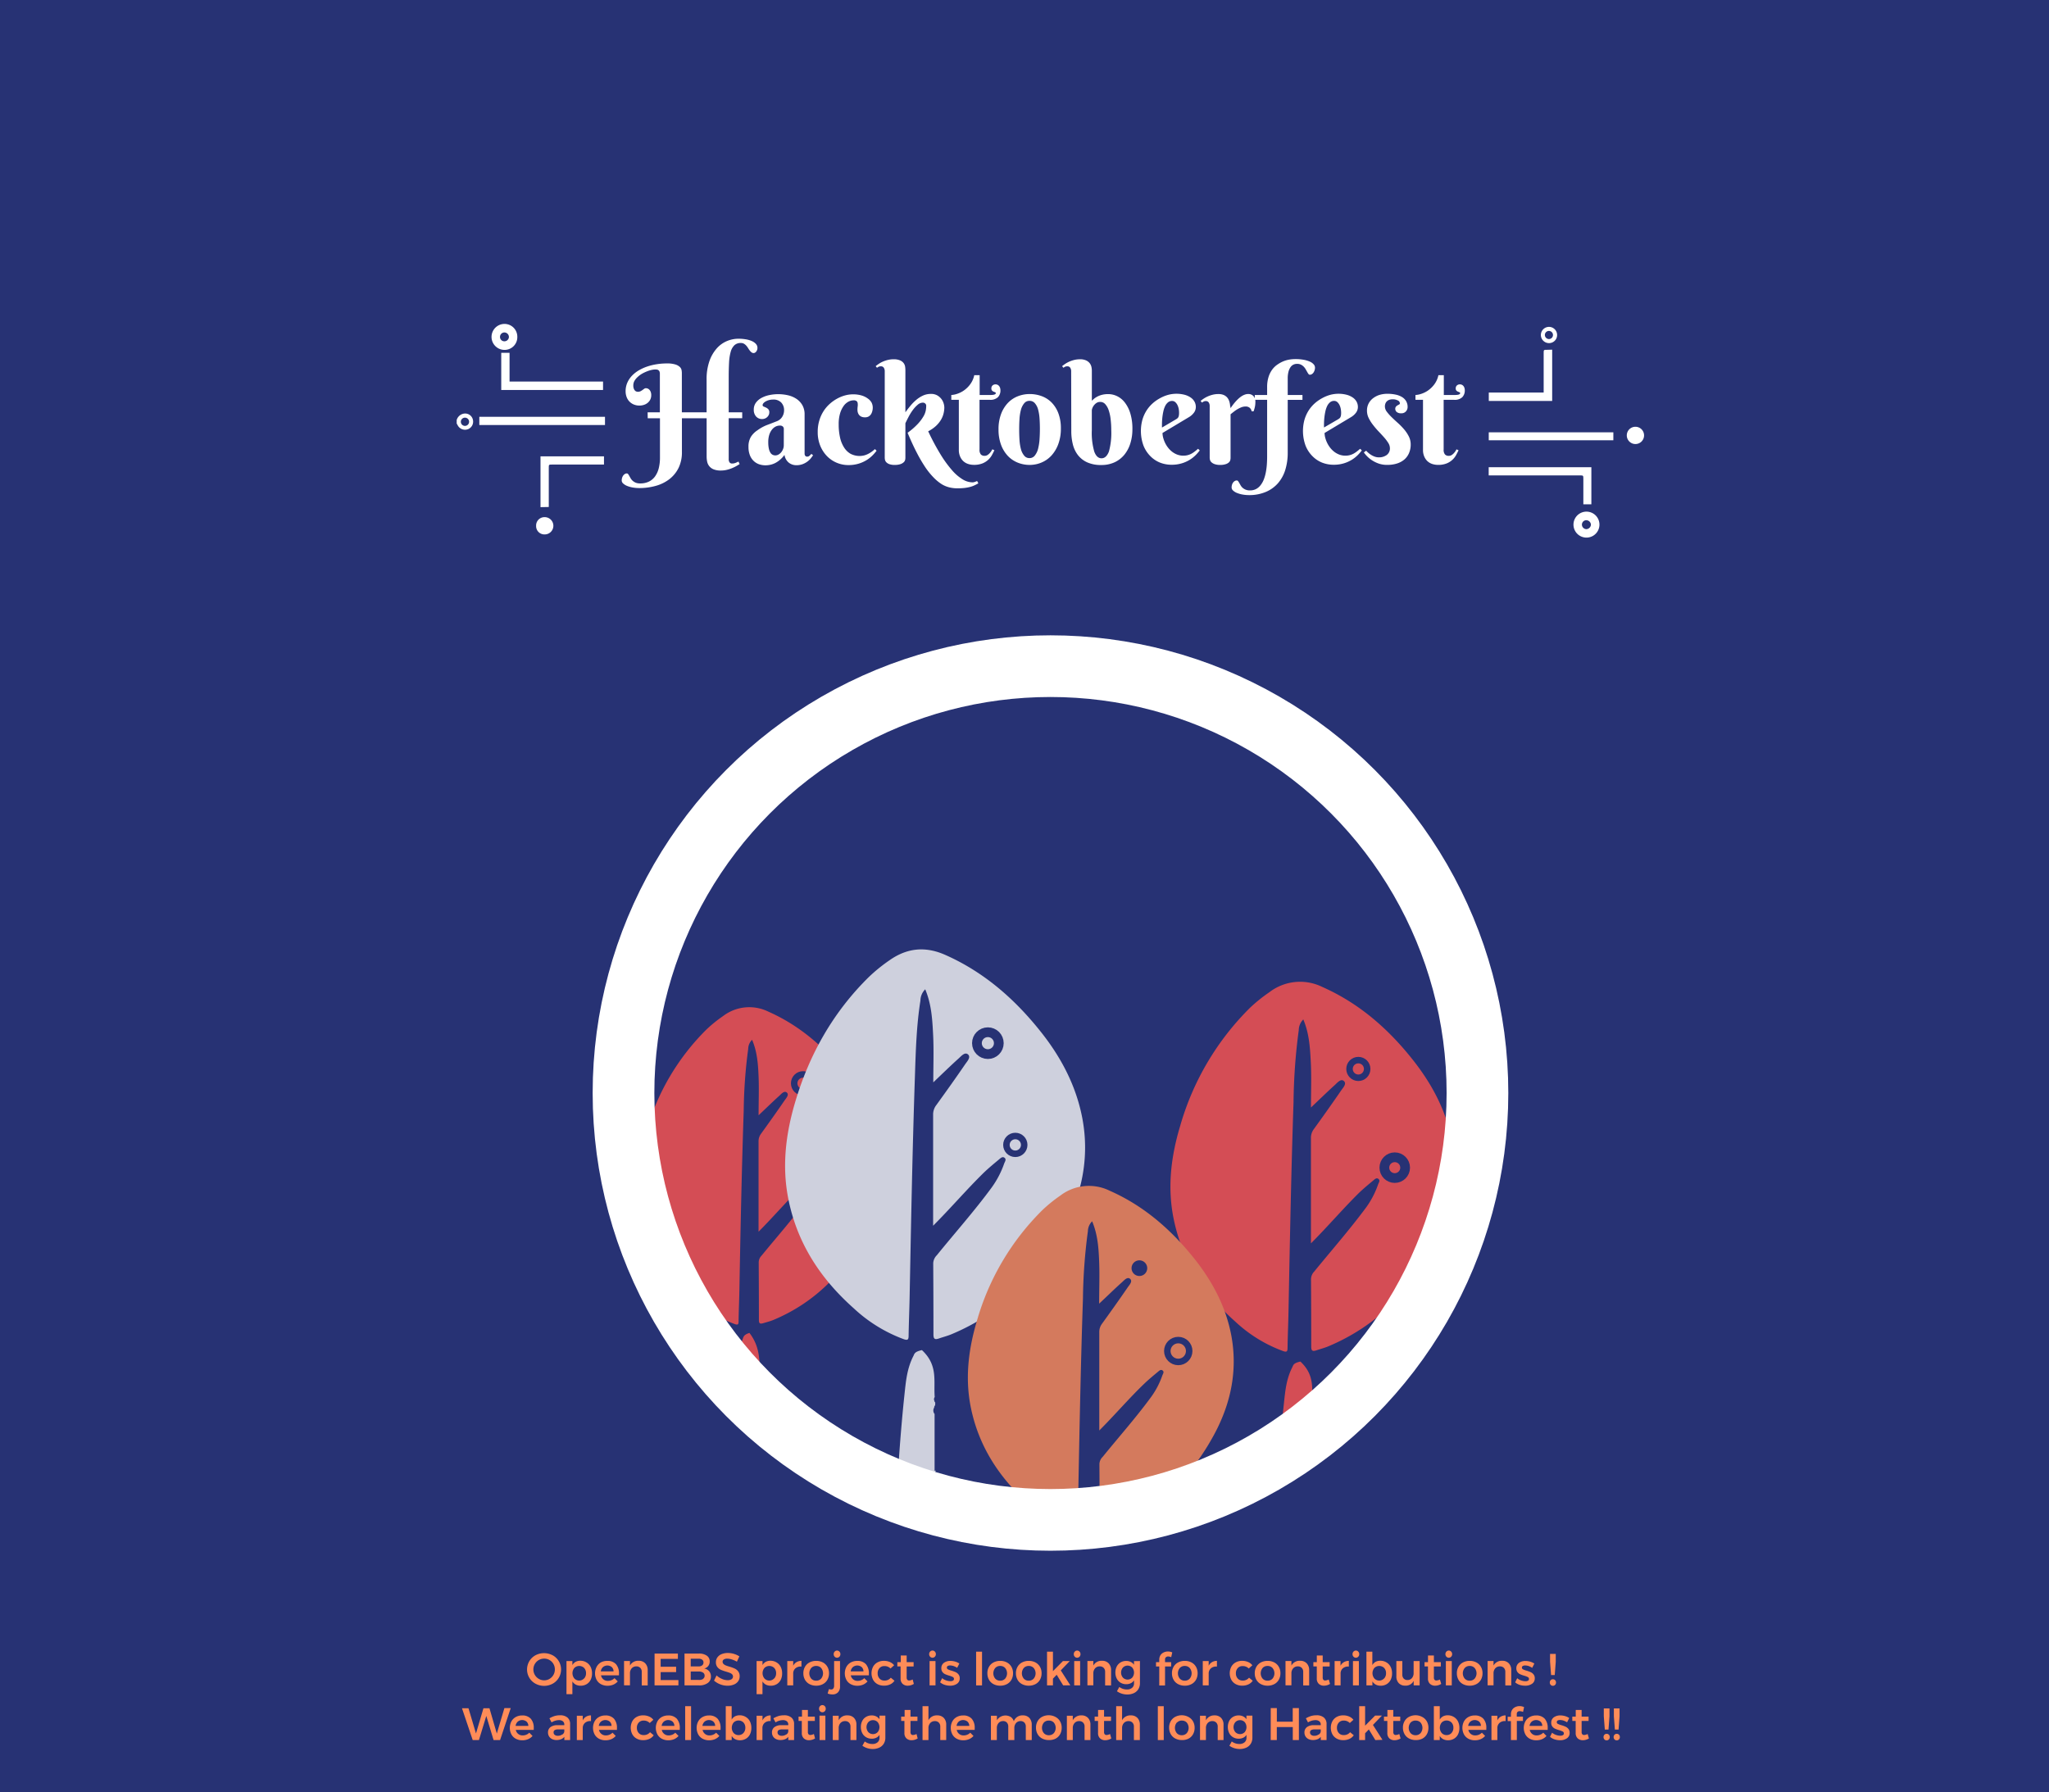 <svg id="Layer_1" data-name="Layer 1" xmlns="http://www.w3.org/2000/svg" xmlns:xlink="http://www.w3.org/1999/xlink" viewBox="0 0 631 552"><defs><style>.cls-1,.cls-17{fill:none;}.cls-2{fill:#273274;}.cls-3{clip-path:url(#clip-path);}.cls-4{opacity:0.8;}.cls-5{clip-path:url(#clip-path-2);}.cls-16,.cls-6,.cls-7,.cls-8{fill:#f7f7f7;}.cls-10,.cls-11,.cls-12,.cls-14,.cls-15,.cls-16,.cls-7,.cls-8{stroke:#273274;}.cls-10,.cls-11,.cls-12,.cls-14,.cls-15,.cls-16,.cls-17,.cls-7,.cls-8{stroke-miterlimit:10;}.cls-12,.cls-7{stroke-width:4px;}.cls-11,.cls-15,.cls-8{stroke-width:2px;}.cls-10,.cls-11,.cls-14,.cls-9{fill:#ff544e;}.cls-10,.cls-16{stroke-width:3px;}.cls-12,.cls-13,.cls-15{fill:#ff8c58;}.cls-14{stroke-width:5px;}.cls-17{stroke:#fff;stroke-width:19px;}.cls-18{fill:#fff;}</style><clipPath id="clip-path"><circle class="cls-1" cx="323.5" cy="334.16" r="131.49"/></clipPath><clipPath id="clip-path-2"><rect class="cls-1" x="15" y="263.94" width="752.37" height="204.59"/></clipPath></defs><title>hack section openebs</title><rect class="cls-2" width="631" height="552"/><g class="cls-3"><g class="cls-4"><g class="cls-5"><path class="cls-6" d="M628.53,395.2q0-5.64,0-11.28c0-8.53,0-17.05,0-25.58a5.11,5.11,0,0,0-1-3.21c-3.24-4.49-6.45-9-9.58-13.56-.64-.94-2-2.3-.93-3.23s2.23.52,3.09,1.3c2.74,2.47,5.38,5.06,8.46,8,0-5.57-.21-10.7.06-15.81s.54-10.11,2.62-15.05c1.31,1.15,1.39,2.49,1.59,3.75,1.33,8.36,1.55,16.81,1.84,25.25.83,24.46,1.29,48.92,1.76,73.39.08,4.22.27,8.44.33,12.66,0,1.3.26,1.64,1.61,1.17,6.32-2.17,11.69-5.89,16.62-10.27,11.15-9.9,18.92-21.85,21.79-36.67,2.09-10.84.75-21.47-2.36-31.91-4.72-15.84-12.62-29.84-24.47-41.49a54.55,54.55,0,0,0-6.78-5.49c-5.86-4.16-12-4.74-18.56-1.83-12.62,5.59-22.72,14.33-31.28,25-7,8.68-12.19,18.29-14.26,29.36-2.48,13.24.26,25.67,6.59,37.31,8.43,15.49,20.31,27.41,36.8,34.32,1.34.56,2.76.92,4.14,1.39s1.85.21,1.84-1.32q0-11.81.08-23.61A4,4,0,0,0,627.3,405c-6.12-7.51-12.55-14.76-18.28-22.58a30.9,30.9,0,0,1-4.1-7.91c-.21-.58-.89-1.42,0-2,.65-.41,1.25.24,1.72.63,1.73,1.44,3.48,2.88,5.1,4.45C617.47,383.23,622.66,389.33,628.53,395.2Z"/><circle class="cls-7" cx="610.35" cy="334.55" r="3.64"/><path class="cls-6" d="M631.77,495.29l-3.08.05a7.13,7.13,0,0,0-.82-1.53q0-4.57.09-9.14a2,2,0,0,0,.72-1.22c.08-.84-.55-1.65-.77-2.49.11.28.15-.83.2-1a3.24,3.24,0,0,0-.52-3.3l.48,0q0-2.67,0-5.33c0-4.5,0-9,0-13.5a1.81,1.81,0,0,0,.11-2.21l0,0c.14-.22-.24-.6-.29-.82a4.64,4.64,0,0,1-.09-.79c.25-.27.28-.41.24-.44a1.27,1.27,0,0,0-.07-1.35c.43-5.31-1.21-10.5,4.25-15.59,2.5.53,2.48,1.27,2.81,1.92,2.15,4.2,2.52,8.45,3,12.69,1.33,12.55,2.1,25.09,2.87,37.64.13,2.16.53,4.32.51,6.48a1,1,0,0,0,0,.14C638.2,495.31,635,495.23,631.77,495.29Z"/><circle class="cls-8" cx="601.24" cy="368.35" r="2.96"/><path class="cls-9" d="M527.7,357.69q0-5.1,0-10.2c0-7.7,0-15.41,0-23.11a4.62,4.62,0,0,1,.94-2.9c2.93-4.05,5.83-8.13,8.65-12.25.58-.85,1.78-2.08.84-2.92s-2,.47-2.79,1.17c-2.48,2.24-4.86,4.57-7.64,7.21,0-5,.19-9.67-.05-14.29s-.49-9.13-2.37-13.6a4.88,4.88,0,0,0-1.44,3.39c-1.2,7.56-1.4,15.19-1.66,22.81-.75,22.1-1.16,44.2-1.59,66.3-.07,3.81-.25,7.63-.3,11.44,0,1.17-.23,1.48-1.46,1.06a44.51,44.51,0,0,1-15-9.27c-10.07-8.94-17.1-19.74-19.68-33.13-1.89-9.79-.68-19.4,2.13-28.83a85.83,85.83,0,0,1,22.11-37.49,49.28,49.28,0,0,1,6.13-5,15.94,15.94,0,0,1,16.77-1.65c11.41,5,20.52,12.94,28.26,22.55,6.31,7.84,11,16.53,12.88,26.53,2.24,12-.23,23.19-6,33.71-7.61,14-18.35,24.76-33.25,31-1.21.51-2.49.83-3.74,1.25s-1.67.19-1.66-1.2q0-10.67-.07-21.33a3.58,3.58,0,0,1,1.07-2.42c5.53-6.78,11.34-13.33,16.51-20.4A27.91,27.91,0,0,0,549,339c.19-.53.8-1.28,0-1.77-.58-.37-1.13.21-1.56.57-1.56,1.31-3.14,2.61-4.61,4C537.69,346.87,533,352.38,527.7,357.69Z"/><circle class="cls-2" cx="544.12" cy="302.89" r="3.29"/><path class="cls-9" d="M524.77,488.15l2.78.09a15.46,15.46,0,0,1,.74-2.42q0-7.24-.08-14.49a4.07,4.07,0,0,1-.65-1.93,20,20,0,0,1,.7-3.94c-.1.45-.14-1.32-.18-1.64a8.37,8.37,0,0,1,.47-5.23l-.43-.06q0-4.23,0-8.45c0-7.13,0-14.26,0-21.39a4.68,4.68,0,0,1-.1-3.5l0-.07c-.13-.35.22-1,.27-1.3s.07-.84.08-1.26c-.23-.43-.26-.64-.21-.7a3.35,3.35,0,0,1,.07-2.14c-.39-8.41,1.09-16.64-3.84-24.71-2.26.84-2.24,2-2.54,3-1.94,6.66-2.27,13.39-2.68,20.11-1.21,19.88-1.9,39.77-2.59,59.66-.12,3.42-.48,6.84-.46,10.26,0,.08,0,.15,0,.22C519,488.19,521.84,488.07,524.77,488.15Z"/><path class="cls-9" d="M185.62,445.77q0-3.48,0-7c0-5.27,0-10.53,0-15.8a3.16,3.16,0,0,1,.65-2c2-2.77,4-5.55,5.91-8.37.4-.58,1.22-1.42.58-2s-1.38.32-1.91.8c-1.69,1.53-3.32,3.12-5.22,4.93,0-3.44.13-6.61,0-9.77s-.34-6.24-1.62-9.29a3.33,3.33,0,0,0-1,2.32,126.29,126.29,0,0,0-1.13,15.59c-.51,15.1-.8,30.21-1.09,45.32-.05,2.61-.17,5.21-.2,7.82,0,.8-.16,1-1,.72a30.42,30.42,0,0,1-10.26-6.34c-6.88-6.11-11.69-13.49-13.45-22.65-1.29-6.69-.46-13.26,1.46-19.7a58.66,58.66,0,0,1,15.11-25.62,33.69,33.69,0,0,1,4.19-3.39,10.9,10.9,0,0,1,11.46-1.13c7.8,3.45,14,8.85,19.31,15.41a40.77,40.77,0,0,1,8.81,18.13c1.53,8.18-.16,15.85-4.07,23-5.2,9.56-12.54,16.93-22.72,21.19-.83.35-1.7.57-2.55.86s-1.14.13-1.14-.82q0-7.29,0-14.58a2.45,2.45,0,0,1,.73-1.66c3.78-4.64,7.75-9.11,11.29-13.95A19.08,19.08,0,0,0,200.2,433c.13-.36.55-.88,0-1.21s-.77.15-1.06.39c-1.07.89-2.15,1.78-3.15,2.75C192.45,438.38,189.24,442.15,185.62,445.77Z"/><circle class="cls-2" cx="196.84" cy="408.31" r="2.25"/><path class="cls-9" d="M183.61,507.58l1.9,0a4.4,4.4,0,0,1,.51-.94q0-2.82-.06-5.65a1.22,1.22,0,0,1-.44-.75c0-.52.34-1,.48-1.53-.07.18-.09-.51-.12-.64a2,2,0,0,1,.32-2l-.3,0q0-1.65,0-3.29c0-2.78,0-5.56,0-8.33a1.12,1.12,0,0,1-.07-1.36v0c-.09-.13.15-.37.18-.51a2.86,2.86,0,0,0,.06-.49c-.16-.17-.18-.25-.15-.27a.79.79,0,0,1,0-.83c-.27-3.28.74-6.48-2.62-9.63-1.54.33-1.53.79-1.74,1.19-1.33,2.6-1.55,5.22-1.83,7.84-.82,7.75-1.3,15.5-1.77,23.25-.08,1.33-.33,2.67-.31,4a.62.62,0,0,1,0,.09C179.64,507.59,181.61,507.54,183.61,507.58Z"/><path class="cls-6" d="M94.22,434.07q0-2.5,0-5c0-3.79,0-7.57,0-11.36a2.27,2.27,0,0,1,.46-1.42c1.44-2,2.86-4,4.25-6,.29-.42.88-1,.42-1.43s-1,.23-1.37.58c-1.22,1.1-2.39,2.25-3.75,3.54,0-2.47.09-4.75,0-7A19.26,19.26,0,0,0,93,399.25a2.4,2.4,0,0,0-.71,1.66,90.78,90.78,0,0,0-.82,11.21c-.37,10.86-.57,21.72-.78,32.58,0,1.87-.12,3.75-.15,5.62,0,.58-.11.73-.72.52a21.87,21.87,0,0,1-7.38-4.56A28.74,28.74,0,0,1,72.81,430a29.46,29.46,0,0,1,1-14.16,42.17,42.17,0,0,1,10.86-18.42,24.22,24.22,0,0,1,3-2.44,7.83,7.83,0,0,1,8.24-.81,37.12,37.12,0,0,1,13.88,11.08,29.31,29.31,0,0,1,6.33,13,24.46,24.46,0,0,1-2.93,16.56c-3.74,6.87-9,12.17-16.34,15.24-.59.25-1.22.41-1.84.62s-.82.09-.82-.59q0-5.24,0-10.48a1.76,1.76,0,0,1,.53-1.19c2.72-3.33,5.57-6.55,8.11-10a13.72,13.72,0,0,0,1.82-3.51c.09-.26.39-.63,0-.87s-.55.1-.77.28c-.77.64-1.54,1.28-2.26,2C99.13,428.75,96.83,431.46,94.22,434.07Z"/><circle class="cls-8" cx="102.29" cy="407.15" r="1.61"/><path class="cls-6" d="M92.78,478.5l1.37,0a3.16,3.16,0,0,1,.37-.68q0-2,0-4.06a.88.88,0,0,1-.32-.54c0-.37.25-.73.34-1.1,0,.13-.07-.37-.09-.46a1.44,1.44,0,0,1,.23-1.47l-.21,0q0-1.18,0-2.37c0-2,0-4,0-6a.81.81,0,0,1,0-1v0c-.06-.1.11-.27.13-.36a2.06,2.06,0,0,0,0-.35c-.11-.12-.13-.18-.1-.2a.57.57,0,0,1,0-.6c-.19-2.36.54-4.66-1.89-6.92-1.11.24-1.1.56-1.25.85A15.24,15.24,0,0,0,90,458.89c-.59,5.57-.93,11.14-1.27,16.71-.06,1-.24,1.92-.23,2.87a.44.44,0,0,1,0,.06C89.93,478.51,91.34,478.48,92.78,478.5Z"/><path class="cls-9" d="M403.71,383q0-5,0-9.92c0-7.5,0-15,0-22.49a4.49,4.49,0,0,1,.92-2.82c2.85-3.94,5.67-7.91,8.42-11.92.57-.83,1.74-2,.82-2.84s-2,.46-2.72,1.14c-2.41,2.17-4.73,4.45-7.43,7,0-4.89.18-9.41-.05-13.9s-.48-8.89-2.31-13.23a4.75,4.75,0,0,0-1.4,3.3,179.75,179.75,0,0,0-1.61,22.2c-.73,21.5-1.13,43-1.55,64.51-.07,3.71-.24,7.42-.29,11.13,0,1.14-.23,1.44-1.42,1a43.3,43.3,0,0,1-14.61-9c-9.8-8.7-16.63-19.2-19.15-32.23-1.84-9.53-.66-18.87,2.08-28a83.5,83.5,0,0,1,21.51-36.47,48,48,0,0,1,6-4.83A15.51,15.51,0,0,1,407.18,304c11.1,4.91,20,12.59,27.49,21.94,6.14,7.63,10.71,16.08,12.54,25.81,2.18,11.64-.23,22.56-5.8,32.8-7.41,13.61-17.86,24.09-32.35,30.17-1.18.49-2.42.81-3.64,1.22s-1.62.18-1.62-1.16q0-10.38-.07-20.75a3.48,3.48,0,0,1,1-2.36c5.38-6.6,11-13,16.06-19.85a27.16,27.16,0,0,0,3.61-7c.18-.51.78-1.25,0-1.73-.57-.36-1.1.21-1.51.55-1.52,1.27-3.06,2.53-4.48,3.91C413.43,372.48,408.87,377.84,403.71,383Z"/><circle class="cls-10" cx="429.52" cy="359.68" r="3.2"/><circle class="cls-11" cx="418.31" cy="329.27" r="2.72"/><path class="cls-9" d="M400.86,471l2.71,0a6.26,6.26,0,0,1,.72-1.34q0-4-.08-8a1.73,1.73,0,0,1-.63-1.07c-.07-.74.49-1.45.68-2.18-.1.25-.13-.73-.18-.91a2.84,2.84,0,0,1,.45-2.9l-.42,0q0-2.34,0-4.69c0-4,0-7.91,0-11.86a1.6,1.6,0,0,1-.1-1.94l0,0c-.12-.19.21-.53.26-.72a4.08,4.08,0,0,0,.08-.7c-.22-.24-.25-.36-.21-.39a1.12,1.12,0,0,1,.06-1.19c-.38-4.67,1.06-9.23-3.73-13.7-2.2.47-2.18,1.12-2.47,1.69-1.89,3.69-2.21,7.43-2.61,11.16-1.17,11-1.85,22.06-2.52,33.09-.12,1.9-.47,3.8-.45,5.69a.88.88,0,0,1,0,.12C395.21,471,398,470.93,400.86,471Z"/><path class="cls-9" d="M56.51,382.79q0-4.25,0-8.51c0-6.43,0-12.85,0-19.28a3.85,3.85,0,0,1,.79-2.42c2.44-3.38,4.86-6.78,7.22-10.22.49-.71,1.49-1.74.7-2.43s-1.68.4-2.33,1c-2.06,1.86-4.05,3.81-6.37,6,0-4.2.16-8.07,0-11.92s-.41-7.62-2-11.34a4.07,4.07,0,0,0-1.2,2.83,154.14,154.14,0,0,0-1.38,19c-.62,18.43-1,36.87-1.33,55.31-.06,3.18-.21,6.36-.25,9.54,0,1-.19,1.24-1.21.88a37.13,37.13,0,0,1-12.52-7.74c-8.4-7.46-14.26-16.47-16.42-27.64-1.58-8.17-.56-16.18,1.78-24.05a71.6,71.6,0,0,1,18.45-31.27,41.12,41.12,0,0,1,5.11-4.14,13.3,13.3,0,0,1,14-1.38c9.52,4.21,17.12,10.8,23.57,18.81,5.27,6.54,9.19,13.79,10.75,22.13,1.87,10-.19,19.35-5,28.13C82.49,395.78,73.53,404.77,61.11,410c-1,.42-2.08.69-3.12,1s-1.39.16-1.39-1q0-8.9-.06-17.8a3,3,0,0,1,.89-2c4.61-5.66,9.46-11.12,13.78-17a23.29,23.29,0,0,0,3.09-6c.16-.44.67-1.07,0-1.48-.49-.31-.94.18-1.3.48-1.3,1.09-2.62,2.17-3.84,3.35C64.85,373.76,60.94,378.36,56.51,382.79Z"/><circle class="cls-11" cx="78.65" cy="362.79" r="2.74"/><circle class="cls-2" cx="70.21" cy="337.07" r="2.74"/><path class="cls-9" d="M54.07,473.33l2.32.06a8.25,8.25,0,0,1,.62-1.55q0-4.62-.07-9.24a2.22,2.22,0,0,1-.54-1.23,10.07,10.07,0,0,1,.58-2.51c-.08.29-.11-.84-.15-1a4.19,4.19,0,0,1,.39-3.34l-.36,0q0-2.7,0-5.39c0-4.55,0-9.09,0-13.64a2.34,2.34,0,0,1-.08-2.23l0,0c-.11-.22.18-.61.22-.83a6.22,6.22,0,0,0,.07-.8c-.19-.27-.21-.41-.18-.45a1.66,1.66,0,0,1,.05-1.37c-.33-5.37.91-10.61-3.2-15.76-1.88.54-1.87,1.29-2.12,1.94-1.62,4.25-1.9,8.54-2.24,12.83-1,12.68-1.59,25.36-2.16,38-.1,2.18-.4,4.36-.38,6.55a1.35,1.35,0,0,1,0,.14C49.22,473.35,51.62,473.27,54.07,473.33Z"/><circle class="cls-2" cx="362.66" cy="418.84" r="2.99"/><circle class="cls-12" cx="353.47" cy="390.8" r="2.99"/><path class="cls-13" d="M335.86,522.9l2.53,0a5.86,5.86,0,0,1,.68-1.26q0-3.76-.08-7.51a1.62,1.62,0,0,1-.59-1c-.06-.69.46-1.36.64-2-.09.23-.12-.68-.17-.85a2.66,2.66,0,0,1,.42-2.71l-.39,0q0-2.19,0-4.38c0-3.7,0-7.39,0-11.09a1.49,1.49,0,0,1-.09-1.82l0,0c-.12-.18.2-.5.24-.67a3.81,3.81,0,0,0,.08-.65c-.21-.22-.23-.33-.19-.36a1,1,0,0,1,.06-1.11c-.36-4.36,1-8.63-3.49-12.81-2.05.44-2,1-2.31,1.58-1.77,3.45-2.07,6.94-2.44,10.43-1.1,10.31-1.73,20.62-2.36,30.94-.11,1.77-.44,3.55-.42,5.32a.82.82,0,0,1,0,.11C330.58,522.92,333.2,522.86,335.86,522.9Z"/><path class="cls-9" d="M233.6,379.41q0-4.25,0-8.51c0-6.43,0-12.85,0-19.28a3.85,3.85,0,0,1,.79-2.42c2.44-3.38,4.86-6.78,7.22-10.22.49-.71,1.49-1.74.7-2.43s-1.68.4-2.33,1c-2.06,1.86-4.05,3.81-6.37,6,0-4.2.16-8.07,0-11.92s-.41-7.62-2-11.34a4.07,4.07,0,0,0-1.2,2.83,154.14,154.14,0,0,0-1.38,19c-.62,18.43-1,36.87-1.33,55.31-.06,3.18-.21,6.36-.25,9.54,0,1-.19,1.24-1.21.88a37.13,37.13,0,0,1-12.52-7.74c-8.4-7.46-14.26-16.47-16.42-27.64-1.58-8.17-.56-16.18,1.78-24.05a71.6,71.6,0,0,1,18.45-31.27,41.12,41.12,0,0,1,5.11-4.14,13.3,13.3,0,0,1,14-1.38c9.52,4.21,17.12,10.8,23.57,18.81,5.27,6.54,9.19,13.79,10.75,22.13,1.87,10-.19,19.35-5,28.13-6.35,11.67-15.31,20.66-27.74,25.87-1,.42-2.08.69-3.12,1s-1.39.16-1.39-1q0-8.9-.06-17.8a3,3,0,0,1,.89-2c4.61-5.66,9.46-11.12,13.78-17a23.29,23.29,0,0,0,3.09-6c.16-.44.67-1.07,0-1.48-.49-.31-.94.18-1.3.48-1.3,1.09-2.62,2.17-3.84,3.35C241.94,370.39,238,375,233.6,379.41Z"/><circle class="cls-14" cx="255.74" cy="359.42" r="2.74"/><circle class="cls-11" cx="247.31" cy="333.7" r="2.74"/><path class="cls-9" d="M231.16,472.42l2.32.06a8.8,8.8,0,0,1,.62-1.61q0-4.81-.07-9.62a2.36,2.36,0,0,1-.54-1.28,10.85,10.85,0,0,1,.58-2.62c-.08.3-.11-.88-.15-1.09a4.52,4.52,0,0,1,.39-3.48l-.36,0q0-2.81,0-5.61c0-4.74,0-9.47,0-14.21a2.53,2.53,0,0,1-.08-2.33l0,0c-.11-.23.18-.64.22-.86a6.74,6.74,0,0,0,.07-.84c-.19-.28-.21-.43-.18-.47A1.8,1.8,0,0,1,234,427c-.33-5.59.91-11.05-3.2-16.41-1.88.56-1.87,1.34-2.12,2-1.62,4.42-1.9,8.89-2.24,13.36-1,13.21-1.59,26.42-2.16,39.63-.1,2.27-.4,4.55-.38,6.82a1.46,1.46,0,0,1,0,.15C226.31,472.45,228.72,472.37,231.16,472.42Z"/><path class="cls-13" d="M572,415.63q0-3.76,0-7.51c0-5.68,0-11.36,0-17a3.4,3.4,0,0,1,.7-2.14c2.16-3,4.3-6,6.38-9,.43-.63,1.32-1.53.62-2.15s-1.49.35-2.06.86c-1.82,1.65-3.58,3.37-5.63,5.31,0-3.71.14-7.13,0-10.53s-.36-6.73-1.75-10a3.6,3.6,0,0,0-1.06,2.5,136.16,136.16,0,0,0-1.22,16.81c-.55,16.28-.86,32.57-1.17,48.86-.05,2.81-.18,5.62-.22,8.43,0,.86-.17,1.09-1.07.78a32.8,32.8,0,0,1-11.06-6.84c-7.42-6.59-12.6-14.55-14.51-24.42-1.39-7.22-.5-14.29,1.57-21.25a63.25,63.25,0,0,1,16.29-27.63,36.32,36.32,0,0,1,4.51-3.66,11.75,11.75,0,0,1,12.36-1.22c8.41,3.72,15.13,9.54,20.83,16.62a44,44,0,0,1,9.5,19.55c1.65,8.82-.17,17.09-4.39,24.85C594.91,427.11,587,435,576,439.65c-.89.37-1.84.61-2.75.92s-1.23.14-1.22-.88q0-7.86-.05-15.72a2.64,2.64,0,0,1,.79-1.79c4.07-5,8.36-9.83,12.17-15a20.57,20.57,0,0,0,2.73-5.27c.14-.39.59-.95,0-1.31s-.83.16-1.15.42c-1.15,1-2.32,1.92-3.39,3C579.32,407.66,575.87,411.72,572,415.63Z"/><circle class="cls-13" cx="591.51" cy="397.96" r="2.42"/><path class="cls-13" d="M569.8,482.27l2.05,0a4.74,4.74,0,0,1,.55-1q0-3-.06-6.09a1.31,1.31,0,0,1-.48-.81c-.05-.56.37-1.1.52-1.65-.07.19-.1-.55-.13-.69a2.15,2.15,0,0,1,.34-2.2l-.32,0q0-1.78,0-3.55c0-3,0-6,0-9a1.21,1.21,0,0,1-.07-1.47v0c-.09-.15.16-.4.2-.55a3.09,3.09,0,0,0,.06-.53c-.17-.18-.19-.27-.16-.29a.85.85,0,0,1,0-.9c-.29-3.54.8-7-2.83-10.38-1.66.35-1.65.85-1.87,1.28-1.43,2.8-1.68,5.63-2,8.45-.89,8.35-1.4,16.71-1.91,25.07-.09,1.44-.35,2.87-.34,4.31a.66.66,0,0,1,0,.09C565.52,482.28,567.64,482.23,569.8,482.27Z"/><path class="cls-13" d="M145.8,390.27q0-5.23,0-10.47c0-7.91,0-15.82,0-23.72a4.74,4.74,0,0,1,1-3c3-4.16,6-8.34,8.88-12.57.6-.87,1.83-2.14.87-3s-2.07.49-2.86,1.2c-2.54,2.29-5,4.69-7.84,7.4,0-5.16.19-9.93-.05-14.67s-.5-9.37-2.43-14a5,5,0,0,0-1.48,3.48c-1.23,7.76-1.44,15.59-1.7,23.42-.77,22.68-1.19,45.37-1.63,68.05-.08,3.91-.25,7.83-.31,11.74,0,1.2-.24,1.52-1.49,1.09a45.68,45.68,0,0,1-15.41-9.52c-10.34-9.18-17.55-20.26-20.2-34-1.94-10.05-.69-19.91,2.19-29.59,4.37-14.69,11.7-27.68,22.69-38.48a50.59,50.59,0,0,1,6.29-5.1c5.44-3.86,11.11-4.4,17.21-1.69,11.71,5.18,21.07,13.29,29,23.15,6.48,8,11.3,17,13.23,27.23,2.3,12.28-.24,23.81-6.12,34.6-7.82,14.36-18.84,25.42-34.12,31.83-1.24.52-2.56.85-3.83,1.29s-1.71.19-1.71-1.23q0-10.95-.07-21.9a3.68,3.68,0,0,1,1.1-2.49c5.67-7,11.64-13.69,16.95-20.94a28.65,28.65,0,0,0,3.81-7.34c.19-.54.82-1.32,0-1.82-.6-.38-1.16.22-1.6.58-1.61,1.34-3.22,2.67-4.73,4.12C156.06,379.17,151.24,384.83,145.8,390.27Z"/><circle class="cls-15" cx="162.66" cy="334.03" r="3.37"/><path class="cls-13" d="M142.79,483.09l2.86.05a6.61,6.61,0,0,1,.76-1.42q0-4.24-.09-8.48a1.83,1.83,0,0,1-.67-1.13c-.07-.78.51-1.53.72-2.3-.1.26-.14-.77-.19-1a3,3,0,0,1,.48-3.06l-.44,0q0-2.47,0-4.95c0-4.17,0-8.34,0-12.52a1.68,1.68,0,0,1-.1-2l0,0c-.13-.2.22-.56.27-.76a4.3,4.3,0,0,0,.09-.74c-.24-.25-.26-.38-.22-.41a1.18,1.18,0,0,1,.07-1.25c-.4-4.92,1.12-9.74-3.94-14.46-2.32.49-2.3,1.18-2.61,1.78-2,3.9-2.33,7.84-2.75,11.77-1.24,11.63-2,23.27-2.66,34.91-.12,2-.49,4-.47,6a.93.93,0,0,1,0,.13C136.83,483.11,139.79,483,142.79,483.09Z"/><circle class="cls-2" cx="171.85" cy="365.4" r="2.74"/><circle class="cls-11" cx="204.23" cy="427.46" r="2.74"/><path class="cls-6" d="M287.36,377.57q0-5.23,0-10.47c0-7.91,0-15.82,0-23.72a4.74,4.74,0,0,1,1-3c3-4.16,6-8.34,8.88-12.57.6-.87,1.83-2.14.87-3s-2.07.49-2.86,1.2c-2.54,2.29-5,4.69-7.84,7.4,0-5.16.19-9.93-.05-14.67s-.5-9.37-2.43-14a5,5,0,0,0-1.48,3.48c-1.23,7.76-1.44,15.59-1.7,23.42-.77,22.68-1.19,45.37-1.63,68.05-.08,3.91-.25,7.83-.31,11.74,0,1.2-.24,1.52-1.49,1.09a45.68,45.68,0,0,1-15.41-9.52c-10.34-9.18-17.55-20.26-20.2-34-1.94-10.05-.69-19.91,2.19-29.59,4.37-14.69,11.7-27.68,22.69-38.48a50.59,50.59,0,0,1,6.29-5.1c5.44-3.86,11.11-4.4,17.21-1.69,11.71,5.18,21.07,13.29,29,23.15,6.48,8,11.3,17,13.23,27.23,2.3,12.28-.24,23.81-6.12,34.6C319.32,393.56,308.3,404.62,293,411c-1.24.52-2.56.85-3.83,1.29s-1.71.19-1.71-1.23q0-10.95-.07-21.9a3.68,3.68,0,0,1,1.1-2.49c5.67-7,11.64-13.69,16.95-20.94a28.65,28.65,0,0,0,3.81-7.34c.19-.54.82-1.32,0-1.82-.6-.38-1.16.22-1.6.58-1.61,1.34-3.22,2.67-4.73,4.12C297.62,366.47,292.8,372.13,287.36,377.57Z"/><circle class="cls-16" cx="304.22" cy="321.33" r="3.37"/><path class="cls-6" d="M284.35,470.39l2.86.05A6.61,6.61,0,0,1,288,469q0-4.24-.09-8.48a1.83,1.83,0,0,1-.67-1.13c-.07-.78.51-1.53.72-2.3-.1.26-.14-.77-.19-1a3,3,0,0,1,.48-3.06l-.44,0q0-2.47,0-4.95c0-4.17,0-8.34,0-12.52a1.68,1.68,0,0,1-.1-2l0,0c-.13-.2.22-.56.27-.76A4.3,4.3,0,0,0,288,432c-.24-.25-.26-.38-.22-.41a1.18,1.18,0,0,1,.07-1.25c-.4-4.92,1.12-9.74-3.94-14.46-2.32.49-2.3,1.18-2.61,1.78-2,3.9-2.33,7.84-2.75,11.77-1.24,11.63-2,23.27-2.66,34.91-.12,2-.49,4-.47,6a.93.93,0,0,1,0,.13C278.39,470.4,281.35,470.34,284.35,470.39Z"/><circle class="cls-8" cx="312.67" cy="352.67" r="2.74"/><path class="cls-13" d="M338.53,440.64q0-4.64,0-9.27c0-7,0-14,0-21a4.2,4.2,0,0,1,.86-2.64c2.66-3.69,5.3-7.39,7.87-11.14.53-.77,1.62-1.89.77-2.65s-1.83.43-2.54,1.07c-2.25,2-4.42,4.16-7,6.56,0-4.58.17-8.8,0-13s-.45-8.31-2.16-12.37a4.44,4.44,0,0,0-1.31,3.08A168.07,168.07,0,0,0,333.5,400c-.68,20.1-1.06,40.21-1.45,60.31-.07,3.47-.23,6.94-.27,10.41,0,1.07-.21,1.35-1.32,1a40.49,40.49,0,0,1-13.66-8.44c-9.16-8.13-15.55-18-17.91-30.14-1.72-8.91-.61-17.64,1.94-26.22a78.07,78.07,0,0,1,20.11-34.1,44.83,44.83,0,0,1,5.57-4.52,14.5,14.5,0,0,1,15.26-1.5c10.38,4.59,18.67,11.78,25.71,20.51,5.74,7.13,10,15,11.72,24.13,2,10.88-.21,21.1-5.42,30.67-6.93,12.73-16.69,22.53-30.24,28.21-1.1.46-2.27.76-3.4,1.14s-1.52.17-1.51-1.09q0-9.7-.06-19.4a3.26,3.26,0,0,1,1-2.2c5-6.17,10.31-12.13,15-18.56a25.39,25.39,0,0,0,3.37-6.5c.17-.48.73-1.17,0-1.61-.53-.34-1,.19-1.42.52-1.42,1.19-2.86,2.37-4.19,3.66C347.62,430.8,343.35,435.82,338.53,440.64Z"/><circle class="cls-2" cx="584.06" cy="375.24" r="2.42"/><circle class="cls-2" cx="350.88" cy="390.64" r="2.42"/><circle class="cls-15" cx="362.85" cy="416.16" r="3.37"/></g></g></g><circle class="cls-17" cx="323.5" cy="336.69" r="131.49"/><path class="cls-18" d="M199.44,127h3.77V115.22a2.07,2.07,0,0,0-.1-.73,1,1,0,0,0-.29-.42,1,1,0,0,0-.45-.21,2.92,2.92,0,0,0-.57-.05,5.55,5.55,0,0,0-1.13.14,9.42,9.42,0,0,0-1.42.44,11.91,11.91,0,0,0-1.5.71,7.3,7.3,0,0,0-1.35,1,4.84,4.84,0,0,0-1,1.2,2.87,2.87,0,0,0-.37,1.43,2.62,2.62,0,0,0,.18,1.06,1.66,1.66,0,0,0,.4.59,1.06,1.06,0,0,0,.47.25,1.83,1.83,0,0,0,.34.05,1.8,1.8,0,0,0,.85-.18,5,5,0,0,0,.6-.37l.51-.37a.9.9,0,0,1,.55-.18,1.41,1.41,0,0,1,.53.11,1.51,1.51,0,0,1,.52.36,2.07,2.07,0,0,1,.4.65,2.6,2.6,0,0,1,.17,1,3,3,0,0,1-.32,1.43,3.19,3.19,0,0,1-.83,1,3.43,3.43,0,0,1-1.16.6,4.46,4.46,0,0,1-1.29.2,4.51,4.51,0,0,1-1.79-.34,4,4,0,0,1-1.36-.94,4,4,0,0,1-.85-1.41,5,5,0,0,1-.29-1.72,6.5,6.5,0,0,1,.52-2.62,7.38,7.38,0,0,1,1.42-2.14,9.59,9.59,0,0,1,2.11-1.67,13.91,13.91,0,0,1,2.62-1.19,17.61,17.61,0,0,1,2.94-.71,20,20,0,0,1,3.07-.24,8.54,8.54,0,0,1,2.64.32,3.52,3.52,0,0,1,1.39.78,1.8,1.8,0,0,1,.53,1,5.24,5.24,0,0,1,.08.83V127h7.62V117a16.81,16.81,0,0,1,.89-5.82,11.68,11.68,0,0,1,2.3-3.93,8.64,8.64,0,0,1,3.15-2.22,9.29,9.29,0,0,1,3.46-.69,13.81,13.81,0,0,1,2.25.18,7.75,7.75,0,0,1,1.86.53,3.7,3.7,0,0,1,1.27.88,1.78,1.78,0,0,1,.48,1.23,1.86,1.86,0,0,1-.35,1.1,1.36,1.36,0,0,1-.38.36.84.84,0,0,1-.45.13,1,1,0,0,1-.66-.23,3.07,3.07,0,0,1-.55-.57q-.26-.34-.51-.75a5,5,0,0,0-.56-.75,3,3,0,0,0-.7-.57,1.83,1.83,0,0,0-.93-.23,2.83,2.83,0,0,0-2,.69,4.41,4.41,0,0,0-1.14,2,15,15,0,0,0-.51,3.33q-.11,2-.11,4.56V127h4.16v1.82h-4.16v12.6a1.62,1.62,0,0,0,.26,1,.91.91,0,0,0,.8.36,2.77,2.77,0,0,0,1.08-.21q.5-.21.87-.39l.35.77q-.46.31-1.07.65a12.22,12.22,0,0,1-1.35.64,10.58,10.58,0,0,1-1.57.5,7.65,7.65,0,0,1-1.75.2,5.85,5.85,0,0,1-2.28-.37,3.32,3.32,0,0,1-1.35-1,3.27,3.27,0,0,1-.63-1.38,7.8,7.8,0,0,1-.16-1.55V128.84H210v10.32a11,11,0,0,1-1,4.91,9.93,9.93,0,0,1-2.81,3.49,12.16,12.16,0,0,1-4.2,2.09,18.64,18.64,0,0,1-5.17.69,11.4,11.4,0,0,1-2-.18,8.31,8.31,0,0,1-1.72-.49,3.86,3.86,0,0,1-1.19-.74,1.26,1.26,0,0,1-.45-.92,2.9,2.9,0,0,1,.1-.76,2.36,2.36,0,0,1,.31-.69,1.91,1.91,0,0,1,.51-.52,1.16,1.16,0,0,1,.67-.21.51.51,0,0,1,.4.23,4.34,4.34,0,0,1,.36.57q.19.34.42.74a3.23,3.23,0,0,0,.62.74,3.31,3.31,0,0,0,.92.57,3.47,3.47,0,0,0,1.35.23,6,6,0,0,0,2.75-.58,5.1,5.1,0,0,0,1.9-1.64,7.42,7.42,0,0,0,1.11-2.52,13.29,13.29,0,0,0,.36-3.2V128.84h-3.77Z"/><path class="cls-18" d="M238.09,123.08a4.9,4.9,0,0,0-1.31.17,4.52,4.52,0,0,0-1,.41,2.46,2.46,0,0,0-.68.55.91.91,0,0,0-.25.57.46.46,0,0,0,.32.45l.71.31a2.39,2.39,0,0,1,.71.5,1.34,1.34,0,0,1,.32,1,1.81,1.81,0,0,1-.18.8,2.16,2.16,0,0,1-1.18,1.08,2.32,2.32,0,0,1-.84.16,2.41,2.41,0,0,1-1.87-.79,3,3,0,0,1-.71-2.09,3.55,3.55,0,0,1,.66-2.16,5.17,5.17,0,0,1,1.73-1.48,8.74,8.74,0,0,1,2.41-.86,13.42,13.42,0,0,1,5.78.07,7.84,7.84,0,0,1,2.6,1.12,5.79,5.79,0,0,1,1.8,1.95,5.69,5.69,0,0,1,.67,2.86v11.71q0,.19,0,.41a1.29,1.29,0,0,0,.1.41.77.77,0,0,0,.25.31.78.78,0,0,0,.48.12,1,1,0,0,0,.69-.28,5.53,5.53,0,0,0,.57-.57l.52.44q-.31.43-.75,1a6,6,0,0,1-2.51,1.74,5.35,5.35,0,0,1-1.89.31,3.72,3.72,0,0,1-2.32-.78,3.77,3.77,0,0,1-1.33-2.39,8.77,8.77,0,0,1-1.38,1.49,7.46,7.46,0,0,1-1.46,1,6.45,6.45,0,0,1-1.5.54,7.1,7.1,0,0,1-1.52.17,6.05,6.05,0,0,1-1.93-.31,4.6,4.6,0,0,1-1.67-1,4.83,4.83,0,0,1-1.18-1.75,6.89,6.89,0,0,1-.45-2.63,5.77,5.77,0,0,1,.75-3.09,6.66,6.66,0,0,1,2-2A13.21,13.21,0,0,1,236,131q1.54-.58,3.16-1.22a3.38,3.38,0,0,0,1.75-1.42,3.81,3.81,0,0,0,.55-1.94,3.36,3.36,0,0,0-.9-2.45A3.28,3.28,0,0,0,238.09,123.08Zm3.29,9.07a1,1,0,0,0-.33-.79,1.3,1.3,0,0,0-.85-.27,3,3,0,0,0-1.38.33,3.41,3.41,0,0,0-1.15,1,4.93,4.93,0,0,0-.79,1.58,7.44,7.44,0,0,0-.29,2.19,9.32,9.32,0,0,0,.18,2,3.88,3.88,0,0,0,.48,1.25,1.72,1.72,0,0,0,.69.65,1.91,1.91,0,0,0,.83.19,2,2,0,0,0,1-.28,3,3,0,0,0,.83-.71,3.58,3.58,0,0,0,.56-1,3,3,0,0,0,.21-1.08Z"/><path class="cls-18" d="M266.35,128.55a2.61,2.61,0,0,1-1.08-.2,1.89,1.89,0,0,1-.7-.53,2.17,2.17,0,0,1-.39-.74,2.83,2.83,0,0,1-.12-.84,7.69,7.69,0,0,1,.07-1.08,3.58,3.58,0,0,0,0-.93,1,1,0,0,0-.32-.66,1.41,1.41,0,0,0-1-.25,3.37,3.37,0,0,0-1.53.41,4.32,4.32,0,0,0-1.47,1.31,7.6,7.6,0,0,0-1.1,2.29,11.42,11.42,0,0,0-.43,3.37,18.06,18.06,0,0,0,.4,4,9.51,9.51,0,0,0,1.21,3.06,5.84,5.84,0,0,0,2,2,6,6,0,0,0,4.2.53,6.09,6.09,0,0,0,1.23-.46,7.9,7.9,0,0,0,1.11-.67q.53-.38,1-.82l.52.5a14.21,14.21,0,0,1-1.22,1.41,10,10,0,0,1-1.8,1.44,10.4,10.4,0,0,1-2.47,1.12,10.65,10.65,0,0,1-3.21.45,9.25,9.25,0,0,1-3.51-.69,9.09,9.09,0,0,1-3-2,10,10,0,0,1-2.12-3.22,11,11,0,0,1-.8-4.32,12,12,0,0,1,.48-3.47,11.43,11.43,0,0,1,1.29-2.87,10.79,10.79,0,0,1,1.91-2.26,12.07,12.07,0,0,1,2.29-1.63,11.07,11.07,0,0,1,2.46-1,9.43,9.43,0,0,1,2.41-.33,9.09,9.09,0,0,1,2.67.35,6,6,0,0,1,1.9.93A3.82,3.82,0,0,1,268.4,124a3.49,3.49,0,0,1,.37,1.56,4.2,4.2,0,0,1-.16,1.15,2.91,2.91,0,0,1-.46,1,2.2,2.2,0,0,1-.76.64A2.25,2.25,0,0,1,266.35,128.55Z"/><path class="cls-18" d="M278.82,127q.72-1,1.55-2a14.26,14.26,0,0,1,1.78-1.81,9.11,9.11,0,0,1,2.07-1.33,5.75,5.75,0,0,1,2.44-.52,3.81,3.81,0,0,1,2,.47,4.29,4.29,0,0,1,1.27,1.12,4.14,4.14,0,0,1,.68,1.36,4.59,4.59,0,0,1,.2,1.2,8.06,8.06,0,0,1-.24,1.9,7.11,7.11,0,0,1-.81,1.95,8.67,8.67,0,0,1-1.52,1.86,10.4,10.4,0,0,1-2.4,1.65,71.47,71.47,0,0,0,3.79,7.1,35.5,35.5,0,0,0,3.55,4.89,13.93,13.93,0,0,0,3.28,2.83,6,6,0,0,0,3,.91,2.05,2.05,0,0,0,.5-.06,3.55,3.55,0,0,0,.46-.15,4.58,4.58,0,0,0,.48-.21l.39.73q-.56.31-1.14.59a8,8,0,0,1-1.33.49,12.29,12.29,0,0,1-1.72.33,18.64,18.64,0,0,1-2.32.12,10.19,10.19,0,0,1-2.41-.29,8.25,8.25,0,0,1-2.39-1,13.52,13.52,0,0,1-2.43-2A22.19,22.19,0,0,1,285,144a45.25,45.25,0,0,1-2.66-4.54q-1.37-2.63-2.84-6.15a21.7,21.7,0,0,0,3.13-2.72,13.34,13.34,0,0,0,1.72-2.27,5.91,5.91,0,0,0,.73-1.8,7.64,7.64,0,0,0,.15-1.35c0-.06,0-.15,0-.28a.91.91,0,0,0-.13-.38,1.08,1.08,0,0,0-.33-.33,1.1,1.1,0,0,0-.61-.15,2.45,2.45,0,0,0-1.55.65,9.2,9.2,0,0,0-1.5,1.62,15.63,15.63,0,0,0-1.29,2.07q-.58,1.11-1,2v10.69a2.71,2.71,0,0,1-.09.64,1.49,1.49,0,0,1-.44.7,2.79,2.79,0,0,1-1,.57,5.24,5.24,0,0,1-1.75.24,4.59,4.59,0,0,1-1.72-.26,2.4,2.4,0,0,1-.92-.61,1.59,1.59,0,0,1-.37-.73,3.29,3.29,0,0,1-.07-.6V114.29a1.93,1.93,0,0,0-.28-1,1,1,0,0,0-.94-.45,1.51,1.51,0,0,0-.61.11,2.61,2.61,0,0,0-.55.34l-.41-.5a12.35,12.35,0,0,1,1.06-.78,7.68,7.68,0,0,1,1.27-.67,9.52,9.52,0,0,1,1.48-.48,7.18,7.18,0,0,1,1.66-.19,4.89,4.89,0,0,1,2.09.36,2.69,2.69,0,0,1,1.1.89,2.56,2.56,0,0,1,.42,1.12,8.74,8.74,0,0,1,.07,1Z"/><path class="cls-18" d="M301.65,123.16v15.31a2.17,2.17,0,0,0,.41,1.52,1.52,1.52,0,0,0,1.14.42,1.67,1.67,0,0,0,1-.31,3.64,3.64,0,0,0,.75-.7,4.39,4.39,0,0,0,.64-1l.64.29q-.31.66-.74,1.45a5.75,5.75,0,0,1-2.9,2.59,6.86,6.86,0,0,1-2.68.46,5.69,5.69,0,0,1-1.75-.27,4.11,4.11,0,0,1-1.49-.85,4.25,4.25,0,0,1-1-1.45,5,5,0,0,1-.39-2.09V123.16h-2.32v-1.49a6.25,6.25,0,0,0,1.62-.3,8.06,8.06,0,0,0,2.12-1,8.44,8.44,0,0,0,2-1.89,7.21,7.21,0,0,0,1.33-2.92h1.66v6.11H305q1.66,0,1.66-.56a.28.28,0,0,0-.21-.28l-.47-.19a1.51,1.51,0,0,1-.47-.32.94.94,0,0,1-.21-.68,1.17,1.17,0,0,1,.36-.91,1.34,1.34,0,0,1,.94-.33,1.32,1.32,0,0,1,.65.16,1.41,1.41,0,0,1,.47.41,1.87,1.87,0,0,1,.28.59,2.44,2.44,0,0,1,.09.66,2.94,2.94,0,0,1-.78,2.14,3.36,3.36,0,0,1-2.5.8Z"/><path class="cls-18" d="M307.5,132.27a13.17,13.17,0,0,1,.79-4.75,10.07,10.07,0,0,1,2.1-3.41,8.52,8.52,0,0,1,3.06-2.05,9.88,9.88,0,0,1,3.65-.68,10.61,10.61,0,0,1,3.65.63,8.32,8.32,0,0,1,3.06,1.94,9.46,9.46,0,0,1,2.1,3.3,12.9,12.9,0,0,1,.79,4.73,13.59,13.59,0,0,1-.79,4.81,10.69,10.69,0,0,1-2.1,3.52,8.74,8.74,0,0,1-3.06,2.16,9.28,9.28,0,0,1-3.65.74,9.76,9.76,0,0,1-3.65-.69,8.64,8.64,0,0,1-3.06-2.06,10.05,10.05,0,0,1-2.1-3.42A13.25,13.25,0,0,1,307.5,132.27Zm12.74-.21q0-1.66-.11-3.2a14.36,14.36,0,0,0-.45-2.75,4.84,4.84,0,0,0-1-1.92,2.06,2.06,0,0,0-1.64-.71,2,2,0,0,0-1.64.76,5.23,5.23,0,0,0-1,2,14.5,14.5,0,0,0-.44,2.81q-.1,1.57-.1,3.23t.1,3.24a14.72,14.72,0,0,0,.44,2.83,5.23,5.23,0,0,0,1,2,2,2,0,0,0,1.64.76,2,2,0,0,0,1.64-.79,5.55,5.55,0,0,0,1-2.07,16.23,16.23,0,0,0,.45-2.9Q320.24,133.73,320.24,132.07Z"/><path class="cls-18" d="M329.87,114.29a1.93,1.93,0,0,0-.28-1,1,1,0,0,0-.94-.45,1.51,1.51,0,0,0-.61.11,2.63,2.63,0,0,0-.55.34l-.41-.5a11.64,11.64,0,0,1,1.07-.78,8.32,8.32,0,0,1,1.27-.67,9.16,9.16,0,0,1,1.47-.48,7.18,7.18,0,0,1,1.66-.19,4.41,4.41,0,0,1,1.94.36,3,3,0,0,1,1.12.89,2.91,2.91,0,0,1,.51,1.14,5.69,5.69,0,0,1,.12,1.13v9.24l.64-.57a5.75,5.75,0,0,1,1-.67,6.54,6.54,0,0,1,1.44-.56,7.61,7.61,0,0,1,2-.23,6.29,6.29,0,0,1,2.65.61,6.67,6.67,0,0,1,2.38,1.92,10.35,10.35,0,0,1,1.72,3.36,16.14,16.14,0,0,1,.66,4.93,14.59,14.59,0,0,1-.61,4.27,10.4,10.4,0,0,1-1.81,3.51,8.54,8.54,0,0,1-3,2.37,9.52,9.52,0,0,1-4.18.87,10.15,10.15,0,0,1-4.36-.84,7.56,7.56,0,0,1-2.85-2.26,8.94,8.94,0,0,1-1.54-3.3,16.52,16.52,0,0,1-.47-4Zm12.35,18.27a29.07,29.07,0,0,0-.19-3.39,13.19,13.19,0,0,0-.6-2.78,5.33,5.33,0,0,0-1.06-1.89,2,2,0,0,0-1.55-.69,2,2,0,0,0-1.19.34,3.29,3.29,0,0,0-.8.78,3.37,3.37,0,0,0-.46.86,2.27,2.27,0,0,0-.14.57v6.19a20.61,20.61,0,0,0,.76,6.57q.76,2.05,2.23,2.05t2.28-2.09A21.5,21.5,0,0,0,342.22,132.56Z"/><path class="cls-18" d="M358,133.37a5.86,5.86,0,0,0,.2,1.44,8.58,8.58,0,0,0,.57,1.56,8.29,8.29,0,0,0,.92,1.5,7.11,7.11,0,0,0,1.26,1.27,6,6,0,0,0,1.58.89,5.31,5.31,0,0,0,1.91.33,5.2,5.2,0,0,0,1.35-.17,5.33,5.33,0,0,0,1.16-.46,7.56,7.56,0,0,0,1-.67q.5-.38,1-.82l.52.5a14.21,14.21,0,0,1-1.22,1.41,10,10,0,0,1-1.8,1.44,10.4,10.4,0,0,1-2.47,1.12,10.65,10.65,0,0,1-3.21.45,9.77,9.77,0,0,1-3.51-.65,8.72,8.72,0,0,1-3-2,9.6,9.6,0,0,1-2.12-3.25,13.15,13.15,0,0,1-.32-8,11.1,11.1,0,0,1,1.29-2.84,10.55,10.55,0,0,1,1.91-2.22,11.83,11.83,0,0,1,2.29-1.58,11.29,11.29,0,0,1,2.46-1,10.05,10.05,0,0,1,5.09,0,6,6,0,0,1,1.9.89,3.7,3.7,0,0,1,1.13,1.29,3.37,3.37,0,0,1,.37,1.54,2.92,2.92,0,0,1-.56,1.75,5.17,5.17,0,0,1-1.49,1.36Zm4.16-4.21a3.29,3.29,0,0,0,.45-.32,1.16,1.16,0,0,0,.28-.37,2,2,0,0,0,.16-.54,5.19,5.19,0,0,0,.05-.8A6.56,6.56,0,0,0,363,126a4.63,4.63,0,0,0-.38-1.19,3,3,0,0,0-.68-.93,1.44,1.44,0,0,0-1-.37,1.91,1.91,0,0,0-1.27.45,3.45,3.45,0,0,0-.87,1.15,7.17,7.17,0,0,0-.54,1.61,18,18,0,0,0-.3,1.81q-.1.91-.12,1.75t0,1.42Z"/><path class="cls-18" d="M378.95,125.75a17.08,17.08,0,0,1,1.68-2.18,11.25,11.25,0,0,1,.81-.81,7.75,7.75,0,0,1,.9-.7,4.75,4.75,0,0,1,1-.5,2.82,2.82,0,0,1,1-.19A2.18,2.18,0,0,1,386,122a2.47,2.47,0,0,1,.6,1.77,7.91,7.91,0,0,1-.11,1.36,10.07,10.07,0,0,1-.45,1.58h-.58a1.92,1.92,0,0,0-.58-1.07,1.88,1.88,0,0,0-1.33-.42,3.51,3.51,0,0,0-1.26.24,7.83,7.83,0,0,0-1.21.59,10.69,10.69,0,0,0-1.12.77q-.53.41-1,.79v13.45a3,3,0,0,1-.08.64,1.48,1.48,0,0,1-.4.7,2.58,2.58,0,0,1-1,.57,5.06,5.06,0,0,1-1.73.24,4.67,4.67,0,0,1-1.73-.26,2.71,2.71,0,0,1-1-.61,1.56,1.56,0,0,1-.41-.73,2.9,2.9,0,0,1-.08-.6V125a1.93,1.93,0,0,0-.28-1,1,1,0,0,0-.94-.45,1.33,1.33,0,0,0-.6.12,3.24,3.24,0,0,0-.54.35l-.44-.52a11.54,11.54,0,0,1,1.07-.78,8.24,8.24,0,0,1,1.27-.67,9.2,9.2,0,0,1,1.47-.48,7.18,7.18,0,0,1,1.66-.19,4.33,4.33,0,0,1,1.52.24,3,3,0,0,1,1,.62,2.92,2.92,0,0,1,.63.86,4.75,4.75,0,0,1,.34,1,5.2,5.2,0,0,1,.13.93Q378.95,125.44,378.95,125.75Z"/><path class="cls-18" d="M399.4,112.08a2.5,2.5,0,0,0-1.1.25,2.34,2.34,0,0,0-.9.8,4.44,4.44,0,0,0-.61,1.4,8,8,0,0,0-.23,2.05v5.1h4.54v1.49h-4.54v16.33a17.57,17.57,0,0,1-.74,5.2,11.33,11.33,0,0,1-2.23,4.11,10.23,10.23,0,0,1-3.73,2.7,13,13,0,0,1-5.22,1,11.44,11.44,0,0,1-2-.18,8.36,8.36,0,0,1-1.72-.49,3.86,3.86,0,0,1-1.19-.74,1.28,1.28,0,0,1-.45-.94,2.88,2.88,0,0,1,.1-.76,2.34,2.34,0,0,1,.31-.69,1.78,1.78,0,0,1,.51-.51,1.24,1.24,0,0,1,.69-.2.5.5,0,0,1,.4.23,4.66,4.66,0,0,1,.36.56l.42.74a3.07,3.07,0,0,0,.61.74,3.27,3.27,0,0,0,.92.56,3.49,3.49,0,0,0,1.34.23,4,4,0,0,0,1.86-.42,4.25,4.25,0,0,0,1.39-1.17,6.94,6.94,0,0,0,1-1.76,12.9,12.9,0,0,0,.62-2.18,20.42,20.42,0,0,0,.32-2.42q.09-1.26.09-2.53V123.16h-3.81v-1.49h3.81v-2.42a10.21,10.21,0,0,1,.45-3.18,7.65,7.65,0,0,1,1.18-2.31,6.68,6.68,0,0,1,1.67-1.55,9.59,9.59,0,0,1,1.9-1,9,9,0,0,1,1.87-.48,12,12,0,0,1,1.6-.12,14,14,0,0,1,2.61.22,8,8,0,0,1,1.91.58,3.32,3.32,0,0,1,1.16.84,1.52,1.52,0,0,1,.39,1,2.65,2.65,0,0,1-.11.76,2.72,2.72,0,0,1-.32.7,1.73,1.73,0,0,1-.51.52,1.2,1.2,0,0,1-.67.2.52.52,0,0,1-.41-.25,5.47,5.47,0,0,1-.39-.62l-.46-.81a4,4,0,0,0-.61-.81,3.15,3.15,0,0,0-.86-.62A2.61,2.61,0,0,0,399.4,112.08Z"/><path class="cls-18" d="M407.91,133.37a5.86,5.86,0,0,0,.2,1.44,8.58,8.58,0,0,0,.57,1.56,8.29,8.29,0,0,0,.92,1.5,7.11,7.11,0,0,0,1.26,1.27,6,6,0,0,0,1.58.89,5.31,5.31,0,0,0,1.91.33,5.2,5.2,0,0,0,1.35-.17,5.33,5.33,0,0,0,1.16-.46,7.56,7.56,0,0,0,1-.67q.5-.38,1-.82l.52.5a14.21,14.21,0,0,1-1.22,1.41,10,10,0,0,1-1.8,1.44,10.4,10.4,0,0,1-2.47,1.12,10.65,10.65,0,0,1-3.21.45,9.77,9.77,0,0,1-3.51-.65,8.72,8.72,0,0,1-3-2,9.6,9.6,0,0,1-2.12-3.25,13.15,13.15,0,0,1-.32-8,11.1,11.1,0,0,1,1.29-2.84,10.55,10.55,0,0,1,1.91-2.22,11.83,11.83,0,0,1,2.29-1.58,11.29,11.29,0,0,1,2.46-1,10.05,10.05,0,0,1,5.09,0,6,6,0,0,1,1.9.89,3.7,3.7,0,0,1,1.13,1.29,3.37,3.37,0,0,1,.37,1.54,2.92,2.92,0,0,1-.56,1.75,5.17,5.17,0,0,1-1.49,1.36Zm4.16-4.21a3.29,3.29,0,0,0,.45-.32,1.16,1.16,0,0,0,.28-.37,2,2,0,0,0,.16-.54,5.19,5.19,0,0,0,.05-.8,6.56,6.56,0,0,0-.11-1.15,4.63,4.63,0,0,0-.38-1.19,3,3,0,0,0-.68-.93,1.44,1.44,0,0,0-1-.37,1.91,1.91,0,0,0-1.27.45,3.45,3.45,0,0,0-.87,1.15,7.17,7.17,0,0,0-.54,1.61,18,18,0,0,0-.3,1.81q-.1.91-.12,1.75t0,1.42Z"/><path class="cls-18" d="M428.86,123a3.19,3.19,0,0,0-.9.12,2.05,2.05,0,0,0-.76.4,1.91,1.91,0,0,0-.52.7,2.49,2.49,0,0,0-.19,1,2.69,2.69,0,0,0,.59,1.61,13.92,13.92,0,0,0,1.47,1.66q.88.86,1.91,1.78a21.14,21.14,0,0,1,1.91,1.95,11,11,0,0,1,1.47,2.19,5.4,5.4,0,0,1,.59,2.49,6.56,6.56,0,0,1-.51,2.65,5.41,5.41,0,0,1-1.45,2,6.45,6.45,0,0,1-2.28,1.23,9.78,9.78,0,0,1-3,.42,7.84,7.84,0,0,1-2.59-.4,9.36,9.36,0,0,1-2.06-1,9,9,0,0,1-1.54-1.25,8.35,8.35,0,0,1-1-1.2l.72-.52a7,7,0,0,0,.68.67,6.7,6.7,0,0,0,.92.67,5.38,5.38,0,0,0,1.09.51,3.65,3.65,0,0,0,1.18.2,4,4,0,0,0,2.44-.71,2.49,2.49,0,0,0,1-2.12,3.1,3.1,0,0,0-.52-1.63,12.78,12.78,0,0,0-1.31-1.73q-.79-.89-1.7-1.84a24.93,24.93,0,0,1-1.7-2,11.64,11.64,0,0,1-1.31-2.09,5.1,5.1,0,0,1-.52-2.24,4.71,4.71,0,0,1,.53-2.28,4.82,4.82,0,0,1,1.41-1.62,6.31,6.31,0,0,1,2-1,8.48,8.48,0,0,1,2.33-.32,11.87,11.87,0,0,1,2.53.25,6.2,6.2,0,0,1,2,.76,3.66,3.66,0,0,1,1.26,1.27,3.48,3.48,0,0,1,.45,1.78,2,2,0,0,1-.52,1.37,1.84,1.84,0,0,1-1.45.58,2.09,2.09,0,0,1-1.36-.38,1.28,1.28,0,0,1-.47-1,1,1,0,0,1,.22-.68,1.92,1.92,0,0,1,.49-.4l.49-.27a.34.34,0,0,0,.22-.3,1,1,0,0,0-.62-.92A3.29,3.29,0,0,0,428.86,123Z"/><path class="cls-18" d="M444.58,123.16v15.31A2.17,2.17,0,0,0,445,140a1.52,1.52,0,0,0,1.14.42,1.67,1.67,0,0,0,1-.31,3.64,3.64,0,0,0,.75-.7,4.39,4.39,0,0,0,.64-1l.64.29q-.31.66-.74,1.45a5.75,5.75,0,0,1-2.9,2.59,6.86,6.86,0,0,1-2.68.46,5.69,5.69,0,0,1-1.75-.27,4.11,4.11,0,0,1-1.49-.85,4.25,4.25,0,0,1-1-1.45,5,5,0,0,1-.39-2.09V123.16h-2.32v-1.49a6.25,6.25,0,0,0,1.62-.3,8.06,8.06,0,0,0,2.12-1,8.44,8.44,0,0,0,2-1.89,7.21,7.21,0,0,0,1.33-2.92h1.66v6.11H448q1.66,0,1.66-.56a.28.28,0,0,0-.21-.28l-.47-.19a1.51,1.51,0,0,1-.47-.32.94.94,0,0,1-.21-.68,1.17,1.17,0,0,1,.36-.91,1.34,1.34,0,0,1,.94-.33,1.32,1.32,0,0,1,.65.16,1.41,1.41,0,0,1,.47.41,1.87,1.87,0,0,1,.28.59,2.44,2.44,0,0,1,.09.66,2.94,2.94,0,0,1-.78,2.14,3.36,3.36,0,0,1-2.5.8Z"/><path class="cls-18" d="M140.64,129.38a2.76,2.76,0,0,1,2.48-2,2.44,2.44,0,0,1,2.53,2,2.49,2.49,0,0,1-1.49,2.81,2.54,2.54,0,0,1-3.14-1.06c-.13-.22-.25-.45-.38-.68Zm3.82.54a1.27,1.27,0,0,0-2.54,0,1.27,1.27,0,0,0,2.54,0Z"/><path class="cls-18" d="M156.92,108.68v8.85h28.79v2.6H154.36V108.68Z"/><path class="cls-18" d="M186.31,128.39v2.53h-38.7v-2.53Z"/><path class="cls-18" d="M458.45,146.44v-2.53h31.62v11.44H487.6c0-.28,0-.56,0-.85q0-3.46,0-6.92c0-1.14,0-1.14-1.11-1.14h-28Z"/><path class="cls-18" d="M496.84,133.17v2.45H458.47v-2.45Z"/><path class="cls-18" d="M478,107.71v15.79H458.48v-2.58h16.9v-1q0-5.55,0-11.1c0-1.07,0-1.07,1.11-1.07Z"/><path class="cls-18" d="M166.45,156.22V140.57H186v2.53H170c-1,0-1,0-1,1.07q0,5.51,0,11v1Z"/><path class="cls-18" d="M159.31,103.78a3.92,3.92,0,0,1-3.94,4,4,4,0,1,1,0-8A3.94,3.94,0,0,1,159.31,103.78Zm-3.93-1.37a1.35,1.35,0,0,0-1.4,1.34,1.33,1.33,0,0,0,1.36,1.38,1.38,1.38,0,0,0,1.38-1.29A1.4,1.4,0,0,0,155.38,102.41Z"/><path class="cls-18" d="M492.56,161.6a4,4,0,0,1-8,0,4,4,0,1,1,8,0Zm-4-1.36a1.36,1.36,0,0,0-1.4,1.34,1.42,1.42,0,0,0,1.34,1.42,1.47,1.47,0,0,0,1.43-1.36A1.44,1.44,0,0,0,488.6,160.25Z"/><path class="cls-18" d="M503.69,131.46a2.66,2.66,0,1,1-2.71,2.67A2.65,2.65,0,0,1,503.69,131.46Z"/><path class="cls-18" d="M165.1,162a2.57,2.57,0,0,1,2.65-2.7,2.66,2.66,0,1,1,0,5.32A2.55,2.55,0,0,1,165.1,162Z"/><path class="cls-18" d="M477,105.69a2.5,2.5,0,1,1,2.52-2.47A2.48,2.48,0,0,1,477,105.69Zm0-1.25a1.25,1.25,0,1,0,0-2.5,1.25,1.25,0,0,0-1.25,1.29A1.27,1.27,0,0,0,477,104.44Z"/><path class="cls-13" d="M170.21,509.89a5,5,0,0,1,1.88,6.91,5,5,0,0,1-1.88,1.83,5.57,5.57,0,0,1-5.31,0A5,5,0,0,1,163,516.8a5,5,0,0,1,1.88-6.91,5.68,5.68,0,0,1,5.31,0Zm-4.29,1.46a3.35,3.35,0,0,0-1.21,4.58,3.38,3.38,0,0,0,1.22,1.22,3.22,3.22,0,0,0,1.66.45,3.15,3.15,0,0,0,1.64-.45,3.29,3.29,0,0,0,1.2-1.22,3.35,3.35,0,0,0,.44-1.69,3.31,3.31,0,0,0-.44-1.69,3.25,3.25,0,0,0-1.2-1.2,3.19,3.19,0,0,0-1.64-.44A3.3,3.3,0,0,0,165.92,511.35Z"/><path class="cls-13" d="M180.63,512.1a3.26,3.26,0,0,1,1.25,1.35,4.36,4.36,0,0,1,.44,2,4.3,4.3,0,0,1-.43,2,3.2,3.2,0,0,1-1.23,1.33,3.54,3.54,0,0,1-1.85.48,3.21,3.21,0,0,1-1.48-.33,2.79,2.79,0,0,1-1.06-1v3.93h-1.82V511.67h1.82v1.23a2.7,2.7,0,0,1,1-1,3.18,3.18,0,0,1,1.48-.33A3.53,3.53,0,0,1,180.63,512.1Zm-.75,4.93a2.31,2.31,0,0,0,.59-1.63,2.28,2.28,0,0,0-.59-1.62,2.15,2.15,0,0,0-3,0,2.56,2.56,0,0,0,0,3.26,2,2,0,0,0,1.53.63A2,2,0,0,0,179.88,517Z"/><path class="cls-13" d="M189.71,512.64a4.19,4.19,0,0,1,.9,2.87c0,.24,0,.42,0,.55h-5.53a2.09,2.09,0,0,0,2.14,1.71,2.83,2.83,0,0,0,1.1-.22,2.67,2.67,0,0,0,.92-.62l1,1a3.8,3.8,0,0,1-1.37,1,4.6,4.6,0,0,1-1.79.34,4.17,4.17,0,0,1-2-.48,3.33,3.33,0,0,1-1.35-1.34,4.35,4.35,0,0,1,0-4A3.41,3.41,0,0,1,185,512.1a4,4,0,0,1,2-.48A3.41,3.41,0,0,1,189.71,512.64Zm-.76,2.2a1.82,1.82,0,0,0-.55-1.32,2.13,2.13,0,0,0-2.71,0,2.13,2.13,0,0,0-.67,1.32Z"/><path class="cls-13" d="M198.72,512.38a2.93,2.93,0,0,1,.74,2.11v4.68h-1.83V515a1.69,1.69,0,0,0-.45-1.24,1.63,1.63,0,0,0-1.22-.46,1.85,1.85,0,0,0-1.44.62,2.26,2.26,0,0,0-.52,1.54v3.68h-1.82v-7.49H194v1.4a2.84,2.84,0,0,1,2.69-1.47A2.67,2.67,0,0,1,198.72,512.38Z"/><path class="cls-13" d="M201.58,509.36h7.18V511h-5.31v2.42h4.76v1.64h-4.76v2.46h5.47v1.64h-7.35Z"/><path class="cls-13" d="M217.66,510a2.1,2.1,0,0,1,.9,1.79,2.14,2.14,0,0,1-1.71,2.17,2.53,2.53,0,0,1,1.53.84,2.46,2.46,0,0,1,.55,1.64,2.33,2.33,0,0,1-1,2,4.37,4.37,0,0,1-2.65.72h-4.48v-9.8h4.35A4.12,4.12,0,0,1,217.66,510Zm-1.43,3a1.07,1.07,0,0,0,.41-.9,1,1,0,0,0-.41-.87,1.82,1.82,0,0,0-1.14-.29h-2.38v2.38h2.38A1.81,1.81,0,0,0,216.23,513Zm.26,4.16a1.13,1.13,0,0,0,.5-1,1.08,1.08,0,0,0-.5-.95,2.4,2.4,0,0,0-1.4-.33h-2.38v2.59h2.38A2.36,2.36,0,0,0,216.49,517.2Z"/><path class="cls-13" d="M225.37,511.17a4.67,4.67,0,0,0-1.39-.25,2,2,0,0,0-1.06.25.79.79,0,0,0-.39.7.92.92,0,0,0,.27.68,2.11,2.11,0,0,0,.69.45,10.7,10.7,0,0,0,1.13.38,12.31,12.31,0,0,1,1.63.59,2.91,2.91,0,0,1,1.08.87,2.39,2.39,0,0,1,.45,1.51,2.58,2.58,0,0,1-.48,1.56,3,3,0,0,1-1.33,1,5,5,0,0,1-1.94.35,6.11,6.11,0,0,1-2.24-.43,6.36,6.36,0,0,1-1.9-1.14l.78-1.6a5.75,5.75,0,0,0,1.67,1.08,4.42,4.42,0,0,0,1.72.39,2.18,2.18,0,0,0,1.23-.3,1,1,0,0,0,.17-1.51,2,2,0,0,0-.69-.44q-.42-.17-1.15-.38a13.47,13.47,0,0,1-1.62-.57,2.82,2.82,0,0,1-1.08-.85,2.33,2.33,0,0,1-.45-1.49,2.5,2.5,0,0,1,.46-1.49,2.93,2.93,0,0,1,1.29-1,4.94,4.94,0,0,1,1.93-.35,6.51,6.51,0,0,1,1.88.28,6.35,6.35,0,0,1,1.66.76l-.76,1.64A7.06,7.06,0,0,0,225.37,511.17Z"/><path class="cls-13" d="M239.17,512.1a3.26,3.26,0,0,1,1.25,1.35,4.36,4.36,0,0,1,.44,2,4.3,4.3,0,0,1-.43,2,3.2,3.2,0,0,1-1.23,1.33,3.54,3.54,0,0,1-1.85.48,3.21,3.21,0,0,1-1.48-.33,2.79,2.79,0,0,1-1.06-1v3.93H233V511.67h1.82v1.23a2.7,2.7,0,0,1,1-1,3.18,3.18,0,0,1,1.48-.33A3.53,3.53,0,0,1,239.17,512.1Zm-.75,4.93a2.31,2.31,0,0,0,.59-1.63,2.28,2.28,0,0,0-.59-1.62,2.15,2.15,0,0,0-3,0,2.56,2.56,0,0,0,0,3.26,2,2,0,0,0,1.53.63A2,2,0,0,0,238.42,517Z"/><path class="cls-13" d="M245.29,512a3,3,0,0,1,1.52-.4v1.76a2.47,2.47,0,0,0-1.85.54,2.08,2.08,0,0,0-.69,1.65v3.61h-1.82v-7.49h1.82v1.44A2.7,2.7,0,0,1,245.29,512Z"/><path class="cls-13" d="M253.41,512.09a3.44,3.44,0,0,1,1.39,1.34,3.89,3.89,0,0,1,.5,2,4,4,0,0,1-.5,2,3.43,3.43,0,0,1-1.39,1.34,4.28,4.28,0,0,1-2.05.48,4.35,4.35,0,0,1-2.07-.48,3.42,3.42,0,0,1-1.39-1.34,4,4,0,0,1-.5-2,3.89,3.89,0,0,1,.5-2,3.43,3.43,0,0,1,1.39-1.34,4.35,4.35,0,0,1,2.07-.48A4.28,4.28,0,0,1,253.41,512.09Zm-3.59,1.71a2.58,2.58,0,0,0,0,3.28,2,2,0,0,0,1.54.63,2,2,0,0,0,1.51-.63,2.58,2.58,0,0,0,0-3.28,2,2,0,0,0-1.51-.63A2,2,0,0,0,249.82,513.8Z"/><path class="cls-13" d="M255.92,520.42a.81.81,0,0,0,.71-.3,1.47,1.47,0,0,0,.24-.92v-7.53h1.82v7.81a2.52,2.52,0,0,1-.62,1.81,2.28,2.28,0,0,1-1.73.65,3.82,3.82,0,0,1-1.46-.28l.39-1.37A2.21,2.21,0,0,0,255.92,520.42Zm2.59-11.66a1.09,1.09,0,0,1,.29.78,1.07,1.07,0,0,1-.29.77,1,1,0,0,1-1.48,0,1.07,1.07,0,0,1-.29-.77,1.09,1.09,0,0,1,.29-.78,1,1,0,0,1,1.48,0Z"/><path class="cls-13" d="M266.67,512.64a4.19,4.19,0,0,1,.9,2.87c0,.24,0,.42,0,.55H262a2.09,2.09,0,0,0,2.14,1.71,2.83,2.83,0,0,0,1.1-.22,2.67,2.67,0,0,0,.92-.62l1,1a3.8,3.8,0,0,1-1.37,1,4.6,4.6,0,0,1-1.79.34,4.17,4.17,0,0,1-2-.48,3.33,3.33,0,0,1-1.35-1.34,4.35,4.35,0,0,1,0-4A3.41,3.41,0,0,1,262,512.1a4,4,0,0,1,2-.48A3.41,3.41,0,0,1,266.67,512.64Zm-.76,2.2a1.82,1.82,0,0,0-.55-1.32,2.13,2.13,0,0,0-2.71,0,2.13,2.13,0,0,0-.67,1.32Z"/><path class="cls-13" d="M272.33,513.21a1.92,1.92,0,0,0-1.48.62,2.27,2.27,0,0,0-.57,1.6,2.3,2.3,0,0,0,.57,1.62,1.92,1.92,0,0,0,1.48.62,2.37,2.37,0,0,0,2-.88l1.13.94a3.31,3.31,0,0,1-1.33,1.12,4.44,4.44,0,0,1-1.92.39,4,4,0,0,1-2-.48,3.35,3.35,0,0,1-1.34-1.34,4.38,4.38,0,0,1,0-4,3.38,3.38,0,0,1,1.34-1.34,4,4,0,0,1,2-.48,4.46,4.46,0,0,1,1.83.36,3.3,3.3,0,0,1,1.31,1l-1.11,1A2.53,2.53,0,0,0,272.33,513.21Z"/><path class="cls-13" d="M281.42,518.7a3.55,3.55,0,0,1-1.88.55,2.24,2.24,0,0,1-1.58-.57,2.16,2.16,0,0,1-.62-1.67v-3.7h-1V512h1.06v-2.06h1.81V512h2.14v1.33h-2.14v3.37a1.09,1.09,0,0,0,.2.73.75.75,0,0,0,.59.22,2.6,2.6,0,0,0,1.06-.31Z"/><path class="cls-13" d="M287.91,508.76a1.09,1.09,0,0,1,.29.78,1.07,1.07,0,0,1-.29.77,1,1,0,0,1-1.48,0,1.07,1.07,0,0,1-.29-.77,1.09,1.09,0,0,1,.29-.78,1,1,0,0,1,1.48,0Zm-1.64,2.91h1.82v7.49h-1.82Z"/><path class="cls-13" d="M293.66,513.2a3.61,3.61,0,0,0-1.07-.18,1.44,1.44,0,0,0-.73.16.54.54,0,0,0-.27.5.59.59,0,0,0,.34.54,5.49,5.49,0,0,0,1.08.4,10.64,10.64,0,0,1,1.29.47,2.43,2.43,0,0,1,.88.69,1.84,1.84,0,0,1,.37,1.2,1.93,1.93,0,0,1-.84,1.68,3.61,3.61,0,0,1-2.11.59,5.34,5.34,0,0,1-1.69-.27,4,4,0,0,1-1.4-.78l.63-1.27a3.67,3.67,0,0,0,1.2.68,4,4,0,0,0,1.33.25,1.59,1.59,0,0,0,.81-.17.57.57,0,0,0,.3-.52.63.63,0,0,0-.35-.59,6.3,6.3,0,0,0-1.13-.43,9.55,9.55,0,0,1-1.23-.44,2.23,2.23,0,0,1-.83-.66,1.8,1.8,0,0,1-.35-1.16,2,2,0,0,1,.8-1.69,3.37,3.37,0,0,1,2-.58,5.2,5.2,0,0,1,1.46.21,4.56,4.56,0,0,1,1.28.59l-.66,1.32A5.39,5.39,0,0,0,293.66,513.2Z"/><path class="cls-13" d="M300.6,508.77h1.82v10.39H300.6Z"/><path class="cls-13" d="M310.08,512.09a3.44,3.44,0,0,1,1.39,1.34,3.89,3.89,0,0,1,.5,2,4,4,0,0,1-.5,2,3.43,3.43,0,0,1-1.39,1.34,4.28,4.28,0,0,1-2.05.48,4.35,4.35,0,0,1-2.07-.48,3.41,3.41,0,0,1-1.39-1.34,4,4,0,0,1-.5-2,3.88,3.88,0,0,1,.5-2,3.43,3.43,0,0,1,1.39-1.34,4.35,4.35,0,0,1,2.07-.48A4.28,4.28,0,0,1,310.08,512.09Zm-3.59,1.71a2.58,2.58,0,0,0,0,3.28,2,2,0,0,0,1.54.63,2,2,0,0,0,1.51-.63,2.58,2.58,0,0,0,0-3.28,2,2,0,0,0-1.51-.63A2,2,0,0,0,306.49,513.8Z"/><path class="cls-13" d="M318.87,512.09a3.44,3.44,0,0,1,1.39,1.34,3.89,3.89,0,0,1,.5,2,4,4,0,0,1-.5,2,3.43,3.43,0,0,1-1.39,1.34,4.28,4.28,0,0,1-2.05.48,4.35,4.35,0,0,1-2.07-.48,3.41,3.41,0,0,1-1.39-1.34,4,4,0,0,1-.5-2,3.88,3.88,0,0,1,.5-2,3.43,3.43,0,0,1,1.39-1.34,4.35,4.35,0,0,1,2.07-.48A4.28,4.28,0,0,1,318.87,512.09Zm-3.59,1.71a2.58,2.58,0,0,0,0,3.28,2,2,0,0,0,1.54.63,2,2,0,0,0,1.51-.63,2.58,2.58,0,0,0,0-3.28,2,2,0,0,0-1.51-.63A2,2,0,0,0,315.28,513.8Z"/><path class="cls-13" d="M327.41,519.16l-2-3.28-1.15,1.2v2.07h-1.82V508.77h1.82v6l3.08-3.11h2.1l-2.77,2.88,2.94,4.59Z"/><path class="cls-13" d="M332.45,508.76a1.09,1.09,0,0,1,.29.78,1.07,1.07,0,0,1-.29.77,1,1,0,0,1-1.48,0,1.07,1.07,0,0,1-.29-.77,1.09,1.09,0,0,1,.29-.78,1,1,0,0,1,1.48,0Zm-1.64,2.91h1.82v7.49h-1.82Z"/><path class="cls-13" d="M341.42,512.38a2.92,2.92,0,0,1,.74,2.11v4.68h-1.83V515a1.69,1.69,0,0,0-.45-1.24,1.63,1.63,0,0,0-1.22-.46,1.85,1.85,0,0,0-1.44.62,2.26,2.26,0,0,0-.52,1.54v3.68h-1.82v-7.49h1.82v1.4a2.84,2.84,0,0,1,2.69-1.47A2.68,2.68,0,0,1,341.42,512.38Z"/><path class="cls-13" d="M351.05,511.67v6.78a3.49,3.49,0,0,1-.48,1.86,3.18,3.18,0,0,1-1.37,1.22,4.73,4.73,0,0,1-2.07.43,5.49,5.49,0,0,1-3.16-1l.73-1.32a3.85,3.85,0,0,0,2.34.78,2.36,2.36,0,0,0,1.6-.52,1.78,1.78,0,0,0,.59-1.41v-.88a2.49,2.49,0,0,1-1,.88,3.09,3.09,0,0,1-1.4.3,3.3,3.3,0,0,1-1.74-.46,3.1,3.1,0,0,1-1.18-1.27,4.07,4.07,0,0,1-.42-1.88,4,4,0,0,1,.42-1.85,3.08,3.08,0,0,1,1.18-1.25,3.34,3.34,0,0,1,1.74-.45,3,3,0,0,1,1.39.31,2.57,2.57,0,0,1,1,.87v-1.12Zm-2.37,5.09a2.44,2.44,0,0,0,0-3.09,2,2,0,0,0-2.87,0,2.38,2.38,0,0,0,0,3.09,2,2,0,0,0,2.87,0Z"/><path class="cls-13" d="M359.05,510.49a.9.9,0,0,0-.27.71V512h1.88v1.33h-1.88v5.85H357v-5.85h-1V512h1v-.71a2.6,2.6,0,0,1,.36-1.41,2.32,2.32,0,0,1,1-.87,3,3,0,0,1,1.32-.29A3.14,3.14,0,0,1,361,509l-.32,1.47a2.61,2.61,0,0,0-.92-.22A1,1,0,0,0,359.05,510.49Z"/><path class="cls-13" d="M366.92,512.09a3.44,3.44,0,0,1,1.39,1.34,3.89,3.89,0,0,1,.5,2,4,4,0,0,1-.5,2,3.43,3.43,0,0,1-1.39,1.34,4.28,4.28,0,0,1-2.05.48,4.35,4.35,0,0,1-2.07-.48,3.41,3.41,0,0,1-1.39-1.34,4,4,0,0,1-.5-2,3.88,3.88,0,0,1,.5-2,3.43,3.43,0,0,1,1.39-1.34,4.35,4.35,0,0,1,2.07-.48A4.28,4.28,0,0,1,366.92,512.09Zm-3.59,1.71a2.58,2.58,0,0,0,0,3.28,2,2,0,0,0,1.54.63,2,2,0,0,0,1.51-.63,2.58,2.58,0,0,0,0-3.28,2,2,0,0,0-1.51-.63A2,2,0,0,0,363.33,513.8Z"/><path class="cls-13" d="M373.24,512a3,3,0,0,1,1.52-.4v1.76a2.47,2.47,0,0,0-1.85.54,2.08,2.08,0,0,0-.69,1.65v3.61h-1.82v-7.49h1.82v1.44A2.7,2.7,0,0,1,373.24,512Z"/><path class="cls-13" d="M382.65,513.21a1.92,1.92,0,0,0-1.48.62,2.27,2.27,0,0,0-.57,1.6,2.3,2.3,0,0,0,.57,1.62,1.92,1.92,0,0,0,1.48.62,2.38,2.38,0,0,0,2-.88l1.13.94a3.32,3.32,0,0,1-1.33,1.12,4.44,4.44,0,0,1-1.92.39,4,4,0,0,1-2-.48,3.35,3.35,0,0,1-1.34-1.34,4.38,4.38,0,0,1,0-4,3.38,3.38,0,0,1,1.34-1.34,4,4,0,0,1,2-.48,4.46,4.46,0,0,1,1.83.36,3.3,3.3,0,0,1,1.31,1l-1.11,1A2.53,2.53,0,0,0,382.65,513.21Z"/><path class="cls-13" d="M392.42,512.09a3.44,3.44,0,0,1,1.39,1.34,3.89,3.89,0,0,1,.5,2,4,4,0,0,1-.5,2,3.43,3.43,0,0,1-1.39,1.34,4.28,4.28,0,0,1-2.05.48,4.35,4.35,0,0,1-2.07-.48,3.41,3.41,0,0,1-1.39-1.34,4,4,0,0,1-.5-2,3.88,3.88,0,0,1,.5-2,3.43,3.43,0,0,1,1.39-1.34,4.35,4.35,0,0,1,2.07-.48A4.28,4.28,0,0,1,392.42,512.09Zm-3.59,1.71a2.58,2.58,0,0,0,0,3.28,2,2,0,0,0,1.54.63,2,2,0,0,0,1.51-.63,2.58,2.58,0,0,0,0-3.28,2,2,0,0,0-1.51-.63A2,2,0,0,0,388.82,513.8Z"/><path class="cls-13" d="M402.42,512.38a2.92,2.92,0,0,1,.74,2.11v4.68h-1.83V515a1.69,1.69,0,0,0-.45-1.24,1.63,1.63,0,0,0-1.22-.46,1.85,1.85,0,0,0-1.44.62,2.26,2.26,0,0,0-.52,1.54v3.68h-1.82v-7.49h1.82v1.4a2.84,2.84,0,0,1,2.69-1.47A2.68,2.68,0,0,1,402.42,512.38Z"/><path class="cls-13" d="M409.59,518.7a3.55,3.55,0,0,1-1.88.55,2.25,2.25,0,0,1-1.58-.57,2.16,2.16,0,0,1-.62-1.67v-3.7h-1.05V512h1.06v-2.06h1.81V512h2.14v1.33h-2.14v3.37a1.09,1.09,0,0,0,.2.73.75.75,0,0,0,.59.22,2.6,2.6,0,0,0,1.06-.31Z"/><path class="cls-13" d="M413.86,512a3,3,0,0,1,1.52-.4v1.76a2.47,2.47,0,0,0-1.85.54,2.08,2.08,0,0,0-.69,1.65v3.61H411v-7.49h1.82v1.44A2.7,2.7,0,0,1,413.86,512Z"/><path class="cls-13" d="M418.29,508.76a1.09,1.09,0,0,1,.29.78,1.07,1.07,0,0,1-.29.77,1,1,0,0,1-1.48,0,1.07,1.07,0,0,1-.29-.77,1.09,1.09,0,0,1,.29-.78,1,1,0,0,1,1.48,0Zm-1.64,2.91h1.82v7.49h-1.82Z"/><path class="cls-13" d="M427,512.1a3.26,3.26,0,0,1,1.25,1.35,4.35,4.35,0,0,1,.44,2,4.3,4.3,0,0,1-.43,2,3.21,3.21,0,0,1-1.23,1.33,3.54,3.54,0,0,1-1.85.48,3.21,3.21,0,0,1-1.48-.33,2.78,2.78,0,0,1-1.06-1v1.22H420.8V508.77h1.82v4.13a2.7,2.7,0,0,1,1-1,3.18,3.18,0,0,1,1.48-.33A3.54,3.54,0,0,1,427,512.1Zm-.75,4.93a2.31,2.31,0,0,0,.59-1.63,2.29,2.29,0,0,0-.59-1.62,2.15,2.15,0,0,0-3,0,2.56,2.56,0,0,0,0,3.26,2,2,0,0,0,1.53.63A2,2,0,0,0,426.25,517Z"/><path class="cls-13" d="M437.18,511.67v7.49h-1.83v-1.39a2.69,2.69,0,0,1-2.6,1.46,2.6,2.6,0,0,1-2-.77,2.93,2.93,0,0,1-.73-2.1v-4.69h1.83v4.16a1.71,1.71,0,0,0,.43,1.23,1.55,1.55,0,0,0,1.18.45,1.73,1.73,0,0,0,1.37-.62,2.3,2.3,0,0,0,.5-1.53v-3.7Z"/><path class="cls-13" d="M443.83,518.7a3.55,3.55,0,0,1-1.88.55,2.25,2.25,0,0,1-1.58-.57,2.16,2.16,0,0,1-.62-1.67v-3.7h-1.05V512h1.06v-2.06h1.81V512h2.14v1.33h-2.14v3.37a1.09,1.09,0,0,0,.2.73.75.75,0,0,0,.59.22,2.6,2.6,0,0,0,1.06-.31Z"/><path class="cls-13" d="M446.9,508.76a1.09,1.09,0,0,1,.29.78,1.07,1.07,0,0,1-.29.77,1,1,0,0,1-1.48,0,1.07,1.07,0,0,1-.29-.77,1.09,1.09,0,0,1,.29-.78,1,1,0,0,1,1.48,0Zm-1.64,2.91h1.82v7.49h-1.82Z"/><path class="cls-13" d="M454.66,512.09a3.44,3.44,0,0,1,1.39,1.34,3.89,3.89,0,0,1,.5,2,4,4,0,0,1-.5,2,3.43,3.43,0,0,1-1.39,1.34,4.28,4.28,0,0,1-2.05.48,4.35,4.35,0,0,1-2.07-.48,3.41,3.41,0,0,1-1.39-1.34,4,4,0,0,1-.5-2,3.88,3.88,0,0,1,.5-2,3.43,3.43,0,0,1,1.39-1.34,4.35,4.35,0,0,1,2.07-.48A4.28,4.28,0,0,1,454.66,512.09Zm-3.59,1.71a2.58,2.58,0,0,0,0,3.28,2,2,0,0,0,1.54.63,2,2,0,0,0,1.51-.63,2.58,2.58,0,0,0,0-3.28,2,2,0,0,0-1.51-.63A2,2,0,0,0,451.07,513.8Z"/><path class="cls-13" d="M464.66,512.38a2.92,2.92,0,0,1,.74,2.11v4.68h-1.83V515a1.69,1.69,0,0,0-.45-1.24,1.63,1.63,0,0,0-1.22-.46,1.85,1.85,0,0,0-1.44.62,2.26,2.26,0,0,0-.52,1.54v3.68h-1.82v-7.49h1.82v1.4a2.84,2.84,0,0,1,2.69-1.47A2.68,2.68,0,0,1,464.66,512.38Z"/><path class="cls-13" d="M470.76,513.2a3.62,3.62,0,0,0-1.07-.18,1.45,1.45,0,0,0-.74.16.54.54,0,0,0-.27.5.59.59,0,0,0,.34.54,5.48,5.48,0,0,0,1.08.4,10.66,10.66,0,0,1,1.29.47,2.42,2.42,0,0,1,.88.69,1.83,1.83,0,0,1,.37,1.2,1.93,1.93,0,0,1-.84,1.68,3.6,3.6,0,0,1-2.11.59A5.35,5.35,0,0,1,468,519a4,4,0,0,1-1.4-.78l.63-1.27a3.67,3.67,0,0,0,1.2.68,4,4,0,0,0,1.33.25,1.59,1.59,0,0,0,.8-.17.57.57,0,0,0,.3-.52.63.63,0,0,0-.35-.59,6.29,6.29,0,0,0-1.13-.43,9.51,9.51,0,0,1-1.23-.44,2.23,2.23,0,0,1-.83-.66,1.8,1.8,0,0,1-.35-1.16,2,2,0,0,1,.8-1.69,3.37,3.37,0,0,1,2-.58,5.19,5.19,0,0,1,1.46.21,4.55,4.55,0,0,1,1.28.59l-.66,1.32A5.38,5.38,0,0,0,470.76,513.2Z"/><path class="cls-13" d="M478.91,517.55a1,1,0,0,1,.27.71,1,1,0,0,1-.27.73.91.91,0,0,1-.69.29.89.89,0,0,1-.68-.29,1,1,0,0,1-.27-.73,1,1,0,0,1,.27-.71.91.91,0,0,1,.68-.28A.93.93,0,0,1,478.91,517.55Zm-1.56-8.09h1.75v2.44l-.31,4.07h-1.13l-.31-4.07Z"/><path class="cls-13" d="M155.33,526.16h1.95L154,536H152l-2.24-7.43L147.49,536h-1.92l-3.3-9.8h2l2.31,7.77,2.3-7.77h1.85L153,534Z"/><path class="cls-13" d="M163.47,529.44a4.19,4.19,0,0,1,.9,2.87c0,.24,0,.42,0,.55h-5.53a2.09,2.09,0,0,0,2.14,1.71,2.85,2.85,0,0,0,1.1-.22,2.69,2.69,0,0,0,.92-.62l1,1a3.79,3.79,0,0,1-1.37,1,4.58,4.58,0,0,1-1.79.34,4.17,4.17,0,0,1-2-.48,3.33,3.33,0,0,1-1.35-1.34,4.35,4.35,0,0,1,0-4,3.42,3.42,0,0,1,1.35-1.35,4,4,0,0,1,2-.48A3.41,3.41,0,0,1,163.47,529.44Zm-.76,2.2a1.82,1.82,0,0,0-.55-1.32,2.13,2.13,0,0,0-2.71,0,2.13,2.13,0,0,0-.67,1.32Z"/><path class="cls-13" d="M173.79,536V535a2.45,2.45,0,0,1-1,.74,3.71,3.71,0,0,1-1.41.25,3,3,0,0,1-1.38-.3,2.21,2.21,0,0,1-.92-.83,2.26,2.26,0,0,1-.32-1.19,2,2,0,0,1,.74-1.64,3.34,3.34,0,0,1,2.1-.61h2.18v-.2a1.26,1.26,0,0,0-.43-1,1.91,1.91,0,0,0-1.26-.36,4.33,4.33,0,0,0-2.23.7l-.66-1.26a8.31,8.31,0,0,1,1.6-.71,5.85,5.85,0,0,1,1.69-.22,3.34,3.34,0,0,1,2.26.7,2.5,2.5,0,0,1,.82,2V536Zm-.64-1.69a1.29,1.29,0,0,0,.63-.92v-.67h-1.89a2.05,2.05,0,0,0-1.07.22.77.77,0,0,0-.34.71.91.91,0,0,0,.36.76,1.53,1.53,0,0,0,1,.28A2.37,2.37,0,0,0,173.15,534.27Z"/><path class="cls-13" d="M180.48,528.8a3,3,0,0,1,1.52-.4v1.76a2.47,2.47,0,0,0-1.85.54,2.08,2.08,0,0,0-.69,1.64V536h-1.82v-7.49h1.82v1.44A2.7,2.7,0,0,1,180.48,528.8Z"/><path class="cls-13" d="M189.09,529.44a4.19,4.19,0,0,1,.9,2.87c0,.24,0,.42,0,.55h-5.53a2.09,2.09,0,0,0,2.14,1.71,2.85,2.85,0,0,0,1.1-.22,2.69,2.69,0,0,0,.92-.62l1,1a3.79,3.79,0,0,1-1.37,1,4.58,4.58,0,0,1-1.79.34,4.17,4.17,0,0,1-2-.48,3.33,3.33,0,0,1-1.35-1.34,4.35,4.35,0,0,1,0-4,3.42,3.42,0,0,1,1.35-1.35,4,4,0,0,1,2-.48A3.41,3.41,0,0,1,189.09,529.44Zm-.76,2.2a1.82,1.82,0,0,0-.55-1.32,2.13,2.13,0,0,0-2.71,0,2.13,2.13,0,0,0-.67,1.32Z"/><path class="cls-13" d="M198.18,530a1.91,1.91,0,0,0-1.48.62,2.26,2.26,0,0,0-.57,1.6,2.3,2.3,0,0,0,.57,1.62,1.91,1.91,0,0,0,1.48.62,2.37,2.37,0,0,0,2-.88l1.13.94a3.31,3.31,0,0,1-1.33,1.12,4.42,4.42,0,0,1-1.92.39,4,4,0,0,1-2-.48,3.35,3.35,0,0,1-1.34-1.34,4.38,4.38,0,0,1,0-4,3.39,3.39,0,0,1,1.34-1.34,4,4,0,0,1,2-.48,4.48,4.48,0,0,1,1.83.36,3.3,3.3,0,0,1,1.31,1l-1.11,1A2.53,2.53,0,0,0,198.18,530Z"/><path class="cls-13" d="M208.44,529.44a4.19,4.19,0,0,1,.9,2.87c0,.24,0,.42,0,.55H203.8a2.09,2.09,0,0,0,2.14,1.71,2.85,2.85,0,0,0,1.1-.22,2.69,2.69,0,0,0,.92-.62l1,1a3.79,3.79,0,0,1-1.37,1,4.58,4.58,0,0,1-1.79.34,4.17,4.17,0,0,1-2-.48,3.33,3.33,0,0,1-1.35-1.34,4.35,4.35,0,0,1,0-4,3.42,3.42,0,0,1,1.35-1.35,4,4,0,0,1,2-.48A3.41,3.41,0,0,1,208.44,529.44Zm-.76,2.2a1.82,1.82,0,0,0-.55-1.32,2.13,2.13,0,0,0-2.71,0,2.13,2.13,0,0,0-.67,1.32Z"/><path class="cls-13" d="M211,525.57h1.82V536H211Z"/><path class="cls-13" d="M221,529.44a4.19,4.19,0,0,1,.9,2.87c0,.24,0,.42,0,.55h-5.53a2.09,2.09,0,0,0,2.14,1.71,2.85,2.85,0,0,0,1.1-.22,2.69,2.69,0,0,0,.92-.62l1,1a3.79,3.79,0,0,1-1.37,1,4.58,4.58,0,0,1-1.79.34,4.17,4.17,0,0,1-2-.48,3.33,3.33,0,0,1-1.35-1.34,4.35,4.35,0,0,1,0-4,3.42,3.42,0,0,1,1.35-1.35,4,4,0,0,1,2-.48A3.41,3.41,0,0,1,221,529.44Zm-.76,2.2a1.82,1.82,0,0,0-.55-1.32,2.13,2.13,0,0,0-2.71,0,2.13,2.13,0,0,0-.67,1.32Z"/><path class="cls-13" d="M229.69,528.9a3.26,3.26,0,0,1,1.25,1.35,4.36,4.36,0,0,1,.44,2,4.3,4.3,0,0,1-.43,2,3.2,3.2,0,0,1-1.23,1.33,3.54,3.54,0,0,1-1.85.48,3.23,3.23,0,0,1-1.48-.33,2.8,2.8,0,0,1-1.06-1V536H223.5V525.57h1.82v4.13a2.69,2.69,0,0,1,1-1,3.17,3.17,0,0,1,1.48-.33A3.54,3.54,0,0,1,229.69,528.9Zm-.75,4.93a2.31,2.31,0,0,0,.59-1.63,2.29,2.29,0,0,0-.59-1.62,2.15,2.15,0,0,0-3,0,2.56,2.56,0,0,0,0,3.26,2,2,0,0,0,1.53.63A2,2,0,0,0,228.94,533.83Z"/><path class="cls-13" d="M235.81,528.8a3,3,0,0,1,1.52-.4v1.76a2.47,2.47,0,0,0-1.85.54,2.08,2.08,0,0,0-.69,1.64V536H233v-7.49h1.82v1.44A2.7,2.7,0,0,1,235.81,528.8Z"/><path class="cls-13" d="M242.76,536V535a2.45,2.45,0,0,1-1,.74,3.71,3.71,0,0,1-1.41.25,3,3,0,0,1-1.38-.3,2.21,2.21,0,0,1-.92-.83,2.26,2.26,0,0,1-.32-1.19,2,2,0,0,1,.74-1.64,3.34,3.34,0,0,1,2.1-.61h2.18v-.2a1.26,1.26,0,0,0-.43-1,1.91,1.91,0,0,0-1.26-.36,4.33,4.33,0,0,0-2.23.7l-.66-1.26a8.31,8.31,0,0,1,1.6-.71,5.85,5.85,0,0,1,1.69-.22,3.34,3.34,0,0,1,2.26.7,2.5,2.5,0,0,1,.82,2V536Zm-.64-1.69a1.29,1.29,0,0,0,.63-.92v-.67h-1.89a2.05,2.05,0,0,0-1.07.22.77.77,0,0,0-.34.71.91.91,0,0,0,.36.76,1.53,1.53,0,0,0,1,.28A2.37,2.37,0,0,0,242.12,534.27Z"/><path class="cls-13" d="M251,535.5a3.56,3.56,0,0,1-1.88.55,2.24,2.24,0,0,1-1.58-.57,2.16,2.16,0,0,1-.62-1.67v-3.7h-1v-1.33h1.06v-2.06h1.81v2.06h2.14v1.33h-2.14v3.37a1.09,1.09,0,0,0,.2.74.75.75,0,0,0,.59.22,2.61,2.61,0,0,0,1.06-.31Z"/><path class="cls-13" d="M254,525.56a1.09,1.09,0,0,1,.29.78,1.07,1.07,0,0,1-.29.77,1,1,0,0,1-1.48,0,1.07,1.07,0,0,1-.29-.77,1.09,1.09,0,0,1,.29-.78,1,1,0,0,1,1.48,0Zm-1.64,2.91h1.82V536H252.4Z"/><path class="cls-13" d="M263,529.18a2.92,2.92,0,0,1,.74,2.11V536h-1.83v-4.14a1.69,1.69,0,0,0-.45-1.24,1.63,1.63,0,0,0-1.22-.46,1.85,1.85,0,0,0-1.44.62,2.26,2.26,0,0,0-.52,1.54V536h-1.82v-7.49h1.82v1.4A2.84,2.84,0,0,1,261,528.4,2.68,2.68,0,0,1,263,529.18Z"/><path class="cls-13" d="M272.65,528.47v6.78a3.49,3.49,0,0,1-.48,1.85,3.17,3.17,0,0,1-1.37,1.22,4.71,4.71,0,0,1-2.06.43,5.5,5.5,0,0,1-3.16-1l.73-1.32a3.86,3.86,0,0,0,2.34.78,2.36,2.36,0,0,0,1.6-.52,1.78,1.78,0,0,0,.6-1.41v-.88a2.49,2.49,0,0,1-1,.88,3.09,3.09,0,0,1-1.4.3,3.31,3.31,0,0,1-1.74-.46,3.11,3.11,0,0,1-1.18-1.27,4.07,4.07,0,0,1-.42-1.88,4,4,0,0,1,.42-1.86,3.08,3.08,0,0,1,1.18-1.25,3.35,3.35,0,0,1,1.74-.45,3,3,0,0,1,1.39.31,2.57,2.57,0,0,1,1,.87v-1.12Zm-2.37,5.09a2.44,2.44,0,0,0,0-3.09,2,2,0,0,0-2.87,0,2.38,2.38,0,0,0,0,3.09,2,2,0,0,0,2.87,0Z"/><path class="cls-13" d="M282.6,535.5a3.56,3.56,0,0,1-1.88.55,2.24,2.24,0,0,1-1.58-.57,2.16,2.16,0,0,1-.62-1.67v-3.7h-1v-1.33h1.06v-2.06h1.81v2.06h2.14v1.33h-2.14v3.37a1.09,1.09,0,0,0,.2.74.75.75,0,0,0,.59.22,2.61,2.61,0,0,0,1.06-.31Z"/><path class="cls-13" d="M290.65,529.18a2.92,2.92,0,0,1,.74,2.11V536h-1.83v-4.14a1.69,1.69,0,0,0-.45-1.24,1.63,1.63,0,0,0-1.22-.46,1.87,1.87,0,0,0-1.44.62,2.24,2.24,0,0,0-.53,1.54V536H284.1V525.57h1.82v4.33a2.84,2.84,0,0,1,2.7-1.5A2.68,2.68,0,0,1,290.65,529.18Z"/><path class="cls-13" d="M299.26,529.44a4.19,4.19,0,0,1,.9,2.87c0,.24,0,.42,0,.55h-5.53a2.09,2.09,0,0,0,2.14,1.71,2.85,2.85,0,0,0,1.1-.22,2.67,2.67,0,0,0,.92-.62l1,1a3.78,3.78,0,0,1-1.37,1,4.58,4.58,0,0,1-1.79.34,4.16,4.16,0,0,1-2-.48,3.32,3.32,0,0,1-1.35-1.34,4.35,4.35,0,0,1,0-4,3.42,3.42,0,0,1,1.35-1.35,4,4,0,0,1,2-.48A3.41,3.41,0,0,1,299.26,529.44Zm-.76,2.2a1.82,1.82,0,0,0-.55-1.32,2.13,2.13,0,0,0-2.71,0,2.13,2.13,0,0,0-.66,1.32Z"/><path class="cls-13" d="M317,529.18a3,3,0,0,1,.73,2.11V536h-1.83v-4.14a1.73,1.73,0,0,0-.44-1.25,1.59,1.59,0,0,0-1.2-.46,1.8,1.8,0,0,0-1.38.63,2.28,2.28,0,0,0-.51,1.53V536H310.5v-4.14a1.74,1.74,0,0,0-.43-1.25,1.57,1.57,0,0,0-1.19-.46,1.82,1.82,0,0,0-1.39.63,2.28,2.28,0,0,0-.51,1.53V536h-1.82v-7.49H307v1.39a3.11,3.11,0,0,1,4.28-1,2.46,2.46,0,0,1,.93,1.32A2.77,2.77,0,0,1,315,528.4,2.61,2.61,0,0,1,317,529.18Z"/><path class="cls-13" d="M325.06,528.89a3.44,3.44,0,0,1,1.39,1.34,3.89,3.89,0,0,1,.5,2,4,4,0,0,1-.5,2,3.43,3.43,0,0,1-1.39,1.34A4.28,4.28,0,0,1,323,536a4.35,4.35,0,0,1-2.07-.48,3.42,3.42,0,0,1-1.39-1.34,4,4,0,0,1-.5-2,3.88,3.88,0,0,1,.5-2,3.43,3.43,0,0,1,1.39-1.34,4.35,4.35,0,0,1,2.07-.48A4.28,4.28,0,0,1,325.06,528.89Zm-3.59,1.71a2.58,2.58,0,0,0,0,3.28,2,2,0,0,0,1.54.63,2,2,0,0,0,1.51-.63,2.58,2.58,0,0,0,0-3.28A2,2,0,0,0,323,530,2,2,0,0,0,321.47,530.6Z"/><path class="cls-13" d="M335.06,529.18a2.92,2.92,0,0,1,.74,2.11V536H334v-4.14a1.69,1.69,0,0,0-.45-1.24,1.63,1.63,0,0,0-1.22-.46,1.85,1.85,0,0,0-1.44.62,2.26,2.26,0,0,0-.52,1.54V536h-1.82v-7.49h1.82v1.4A2.84,2.84,0,0,1,333,528.4,2.68,2.68,0,0,1,335.06,529.18Z"/><path class="cls-13" d="M342.23,535.5a3.56,3.56,0,0,1-1.88.55,2.25,2.25,0,0,1-1.58-.57,2.16,2.16,0,0,1-.62-1.67v-3.7H337.1v-1.33h1.06v-2.06H340v2.06h2.14v1.33H340v3.37a1.09,1.09,0,0,0,.2.74.75.75,0,0,0,.59.22,2.61,2.61,0,0,0,1.06-.31Z"/><path class="cls-13" d="M350.28,529.18a2.92,2.92,0,0,1,.74,2.11V536h-1.83v-4.14a1.69,1.69,0,0,0-.45-1.24,1.63,1.63,0,0,0-1.22-.46,1.87,1.87,0,0,0-1.44.62,2.24,2.24,0,0,0-.53,1.54V536h-1.82V525.57h1.82v4.33a2.84,2.84,0,0,1,2.7-1.5A2.68,2.68,0,0,1,350.28,529.18Z"/><path class="cls-13" d="M356.56,525.57h1.82V536h-1.82Z"/><path class="cls-13" d="M366,528.89a3.44,3.44,0,0,1,1.39,1.34,3.89,3.89,0,0,1,.5,2,4,4,0,0,1-.5,2,3.43,3.43,0,0,1-1.39,1.34A4.28,4.28,0,0,1,364,536a4.35,4.35,0,0,1-2.07-.48,3.42,3.42,0,0,1-1.39-1.34,4,4,0,0,1-.5-2,3.88,3.88,0,0,1,.5-2,3.43,3.43,0,0,1,1.39-1.34,4.35,4.35,0,0,1,2.07-.48A4.28,4.28,0,0,1,366,528.89Zm-3.59,1.71a2.58,2.58,0,0,0,0,3.28,2,2,0,0,0,1.54.63,2,2,0,0,0,1.51-.63,2.58,2.58,0,0,0,0-3.28A2,2,0,0,0,364,530,2,2,0,0,0,362.46,530.6Z"/><path class="cls-13" d="M376.05,529.18a2.92,2.92,0,0,1,.74,2.11V536H375v-4.14a1.69,1.69,0,0,0-.45-1.24,1.63,1.63,0,0,0-1.22-.46,1.85,1.85,0,0,0-1.44.62,2.26,2.26,0,0,0-.52,1.54V536h-1.82v-7.49h1.82v1.4A2.84,2.84,0,0,1,374,528.4,2.68,2.68,0,0,1,376.05,529.18Z"/><path class="cls-13" d="M385.68,528.47v6.78a3.49,3.49,0,0,1-.48,1.85,3.17,3.17,0,0,1-1.37,1.22,4.71,4.71,0,0,1-2.07.43,5.5,5.5,0,0,1-3.16-1l.73-1.32a3.85,3.85,0,0,0,2.34.78,2.36,2.36,0,0,0,1.6-.52,1.78,1.78,0,0,0,.59-1.41v-.88a2.49,2.49,0,0,1-1,.88,3.09,3.09,0,0,1-1.4.3,3.31,3.31,0,0,1-1.74-.46,3.11,3.11,0,0,1-1.18-1.27,4.07,4.07,0,0,1-.42-1.88,4,4,0,0,1,.42-1.86,3.08,3.08,0,0,1,1.18-1.25,3.35,3.35,0,0,1,1.74-.45,3,3,0,0,1,1.39.31,2.57,2.57,0,0,1,1,.87v-1.12Zm-2.37,5.09a2.44,2.44,0,0,0,0-3.09,2,2,0,0,0-2.87,0,2.38,2.38,0,0,0,0,3.09,2,2,0,0,0,2.87,0Z"/><path class="cls-13" d="M391.33,526.16h1.88v4.19h4.89v-4.19H400V536h-1.88v-4H393.2v4h-1.88Z"/><path class="cls-13" d="M406.74,536V535a2.44,2.44,0,0,1-1,.74,3.71,3.71,0,0,1-1.41.25,3,3,0,0,1-1.38-.3,2.21,2.21,0,0,1-.92-.83,2.26,2.26,0,0,1-.32-1.19,2,2,0,0,1,.74-1.64,3.34,3.34,0,0,1,2.1-.61h2.18v-.2a1.26,1.26,0,0,0-.43-1,1.91,1.91,0,0,0-1.26-.36,4.33,4.33,0,0,0-2.23.7l-.66-1.26a8.28,8.28,0,0,1,1.6-.71,5.84,5.84,0,0,1,1.69-.22,3.33,3.33,0,0,1,2.26.7,2.5,2.5,0,0,1,.82,2V536Zm-.64-1.69a1.29,1.29,0,0,0,.63-.92v-.67h-1.89a2.06,2.06,0,0,0-1.07.22.77.77,0,0,0-.34.71.91.91,0,0,0,.36.76,1.53,1.53,0,0,0,1,.28A2.37,2.37,0,0,0,406.1,534.27Z"/><path class="cls-13" d="M413.77,530a1.91,1.91,0,0,0-1.48.62,2.26,2.26,0,0,0-.57,1.6,2.3,2.3,0,0,0,.57,1.62,1.91,1.91,0,0,0,1.48.62,2.38,2.38,0,0,0,2-.88l1.13.94a3.31,3.31,0,0,1-1.33,1.12,4.43,4.43,0,0,1-1.92.39,4,4,0,0,1-2-.48,3.35,3.35,0,0,1-1.34-1.34,4.38,4.38,0,0,1,0-4,3.39,3.39,0,0,1,1.34-1.34,4,4,0,0,1,2-.48,4.48,4.48,0,0,1,1.83.36,3.3,3.3,0,0,1,1.31,1l-1.11,1A2.53,2.53,0,0,0,413.77,530Z"/><path class="cls-13" d="M423.54,536l-2-3.28-1.15,1.2V536h-1.82V525.57h1.82v6l3.08-3.11h2.1l-2.77,2.88,2.94,4.59Z"/><path class="cls-13" d="M431.32,535.5a3.56,3.56,0,0,1-1.88.55,2.25,2.25,0,0,1-1.58-.57,2.16,2.16,0,0,1-.62-1.67v-3.7H426.2v-1.33h1.06v-2.06h1.81v2.06h2.14v1.33h-2.14v3.37a1.09,1.09,0,0,0,.2.74.75.75,0,0,0,.59.22,2.61,2.61,0,0,0,1.06-.31Z"/><path class="cls-13" d="M438,528.89a3.44,3.44,0,0,1,1.39,1.34,3.89,3.89,0,0,1,.5,2,4,4,0,0,1-.5,2,3.43,3.43,0,0,1-1.39,1.34A4.28,4.28,0,0,1,436,536a4.35,4.35,0,0,1-2.07-.48,3.42,3.42,0,0,1-1.39-1.34,4,4,0,0,1-.5-2,3.88,3.88,0,0,1,.5-2,3.43,3.43,0,0,1,1.39-1.34,4.35,4.35,0,0,1,2.07-.48A4.28,4.28,0,0,1,438,528.89Zm-3.59,1.71a2.58,2.58,0,0,0,0,3.28,2,2,0,0,0,1.54.63,2,2,0,0,0,1.51-.63,2.58,2.58,0,0,0,0-3.28A2,2,0,0,0,436,530,2,2,0,0,0,434.42,530.6Z"/><path class="cls-13" d="M447.74,528.9a3.26,3.26,0,0,1,1.25,1.35,4.35,4.35,0,0,1,.44,2,4.3,4.3,0,0,1-.43,2,3.21,3.21,0,0,1-1.23,1.33,3.54,3.54,0,0,1-1.85.48,3.23,3.23,0,0,1-1.48-.33,2.79,2.79,0,0,1-1.06-1V536h-1.82V525.57h1.82v4.13a2.69,2.69,0,0,1,1-1,3.17,3.17,0,0,1,1.48-.33A3.54,3.54,0,0,1,447.74,528.9Zm-.75,4.93a2.31,2.31,0,0,0,.59-1.63,2.29,2.29,0,0,0-.59-1.62,2.15,2.15,0,0,0-3,0,2.56,2.56,0,0,0,0,3.26,2,2,0,0,0,1.53.63A2,2,0,0,0,447,533.83Z"/><path class="cls-13" d="M456.82,529.44a4.19,4.19,0,0,1,.9,2.87c0,.24,0,.42,0,.55h-5.53a2.09,2.09,0,0,0,2.14,1.71,2.85,2.85,0,0,0,1.1-.22,2.68,2.68,0,0,0,.92-.62l1,1a3.8,3.8,0,0,1-1.37,1,4.58,4.58,0,0,1-1.79.34,4.16,4.16,0,0,1-2-.48,3.32,3.32,0,0,1-1.35-1.34,4.35,4.35,0,0,1,0-4,3.42,3.42,0,0,1,1.35-1.35,4,4,0,0,1,2-.48A3.41,3.41,0,0,1,456.82,529.44Zm-.76,2.2a1.82,1.82,0,0,0-.55-1.32,2.13,2.13,0,0,0-2.71,0,2.13,2.13,0,0,0-.67,1.32Z"/><path class="cls-13" d="M462.14,528.8a3,3,0,0,1,1.52-.4v1.76a2.47,2.47,0,0,0-1.85.54,2.07,2.07,0,0,0-.69,1.64V536h-1.82v-7.49h1.82v1.44A2.7,2.7,0,0,1,462.14,528.8Z"/><path class="cls-13" d="M467.37,527.29a.89.89,0,0,0-.27.71v.77H469v1.33h-1.88V536h-1.82v-5.85h-1v-1.33h1v-.71a2.6,2.6,0,0,1,.36-1.41,2.32,2.32,0,0,1,1-.87,3,3,0,0,1,1.32-.29,3.14,3.14,0,0,1,1.37.32l-.32,1.47a2.63,2.63,0,0,0-.92-.22A1,1,0,0,0,467.37,527.29Z"/><path class="cls-13" d="M475.72,529.44a4.19,4.19,0,0,1,.9,2.87c0,.24,0,.42,0,.55h-5.53a2.09,2.09,0,0,0,2.14,1.71,2.85,2.85,0,0,0,1.1-.22,2.68,2.68,0,0,0,.92-.62l1,1a3.8,3.8,0,0,1-1.37,1,4.58,4.58,0,0,1-1.79.34,4.16,4.16,0,0,1-2-.48,3.32,3.32,0,0,1-1.35-1.34,4.35,4.35,0,0,1,0-4,3.42,3.42,0,0,1,1.35-1.35,4,4,0,0,1,2-.48A3.41,3.41,0,0,1,475.72,529.44Zm-.76,2.2a1.82,1.82,0,0,0-.55-1.32,2.13,2.13,0,0,0-2.71,0,2.13,2.13,0,0,0-.67,1.32Z"/><path class="cls-13" d="M481.5,530a3.62,3.62,0,0,0-1.07-.18,1.45,1.45,0,0,0-.74.16.54.54,0,0,0-.27.5.59.59,0,0,0,.34.54,5.55,5.55,0,0,0,1.08.4,10.33,10.33,0,0,1,1.29.47,2.43,2.43,0,0,1,.88.69,1.84,1.84,0,0,1,.37,1.2,1.93,1.93,0,0,1-.84,1.68,3.6,3.6,0,0,1-2.11.59,5.37,5.37,0,0,1-1.69-.27,4,4,0,0,1-1.4-.78l.63-1.27a3.69,3.69,0,0,0,1.2.68,4,4,0,0,0,1.33.25,1.6,1.6,0,0,0,.8-.17.57.57,0,0,0,.3-.53.63.63,0,0,0-.35-.59,6.15,6.15,0,0,0-1.13-.43,9.65,9.65,0,0,1-1.23-.44,2.23,2.23,0,0,1-.83-.66,1.8,1.8,0,0,1-.35-1.16,2,2,0,0,1,.8-1.69,3.37,3.37,0,0,1,2-.58,5.23,5.23,0,0,1,1.46.21,4.55,4.55,0,0,1,1.28.59l-.66,1.32A5.38,5.38,0,0,0,481.5,530Z"/><path class="cls-13" d="M489.32,535.5a3.56,3.56,0,0,1-1.88.55,2.25,2.25,0,0,1-1.58-.57,2.16,2.16,0,0,1-.62-1.67v-3.7H484.2v-1.33h1.06v-2.06h1.81v2.06h2.14v1.33h-2.14v3.37a1.09,1.09,0,0,0,.2.74.75.75,0,0,0,.59.22,2.61,2.61,0,0,0,1.06-.31Z"/><path class="cls-13" d="M495.46,534.35a1,1,0,0,1,.27.71,1,1,0,0,1-.27.74.91.91,0,0,1-.69.29.89.89,0,0,1-.68-.29,1,1,0,0,1-.27-.73,1,1,0,0,1,.27-.71.91.91,0,0,1,.68-.28A.93.93,0,0,1,495.46,534.35Zm-1.56-8.09h1.75v2.44l-.31,4.07h-1.13l-.31-4.07Z"/><path class="cls-13" d="M498.57,534.35a1,1,0,0,1,.27.71,1,1,0,0,1-.27.74.91.91,0,0,1-.69.29.89.89,0,0,1-.68-.29,1,1,0,0,1-.27-.73,1,1,0,0,1,.27-.71.91.91,0,0,1,.68-.28A.93.93,0,0,1,498.57,534.35ZM497,526.26h1.75v2.44l-.31,4.07h-1.13l-.31-4.07Z"/></svg>
